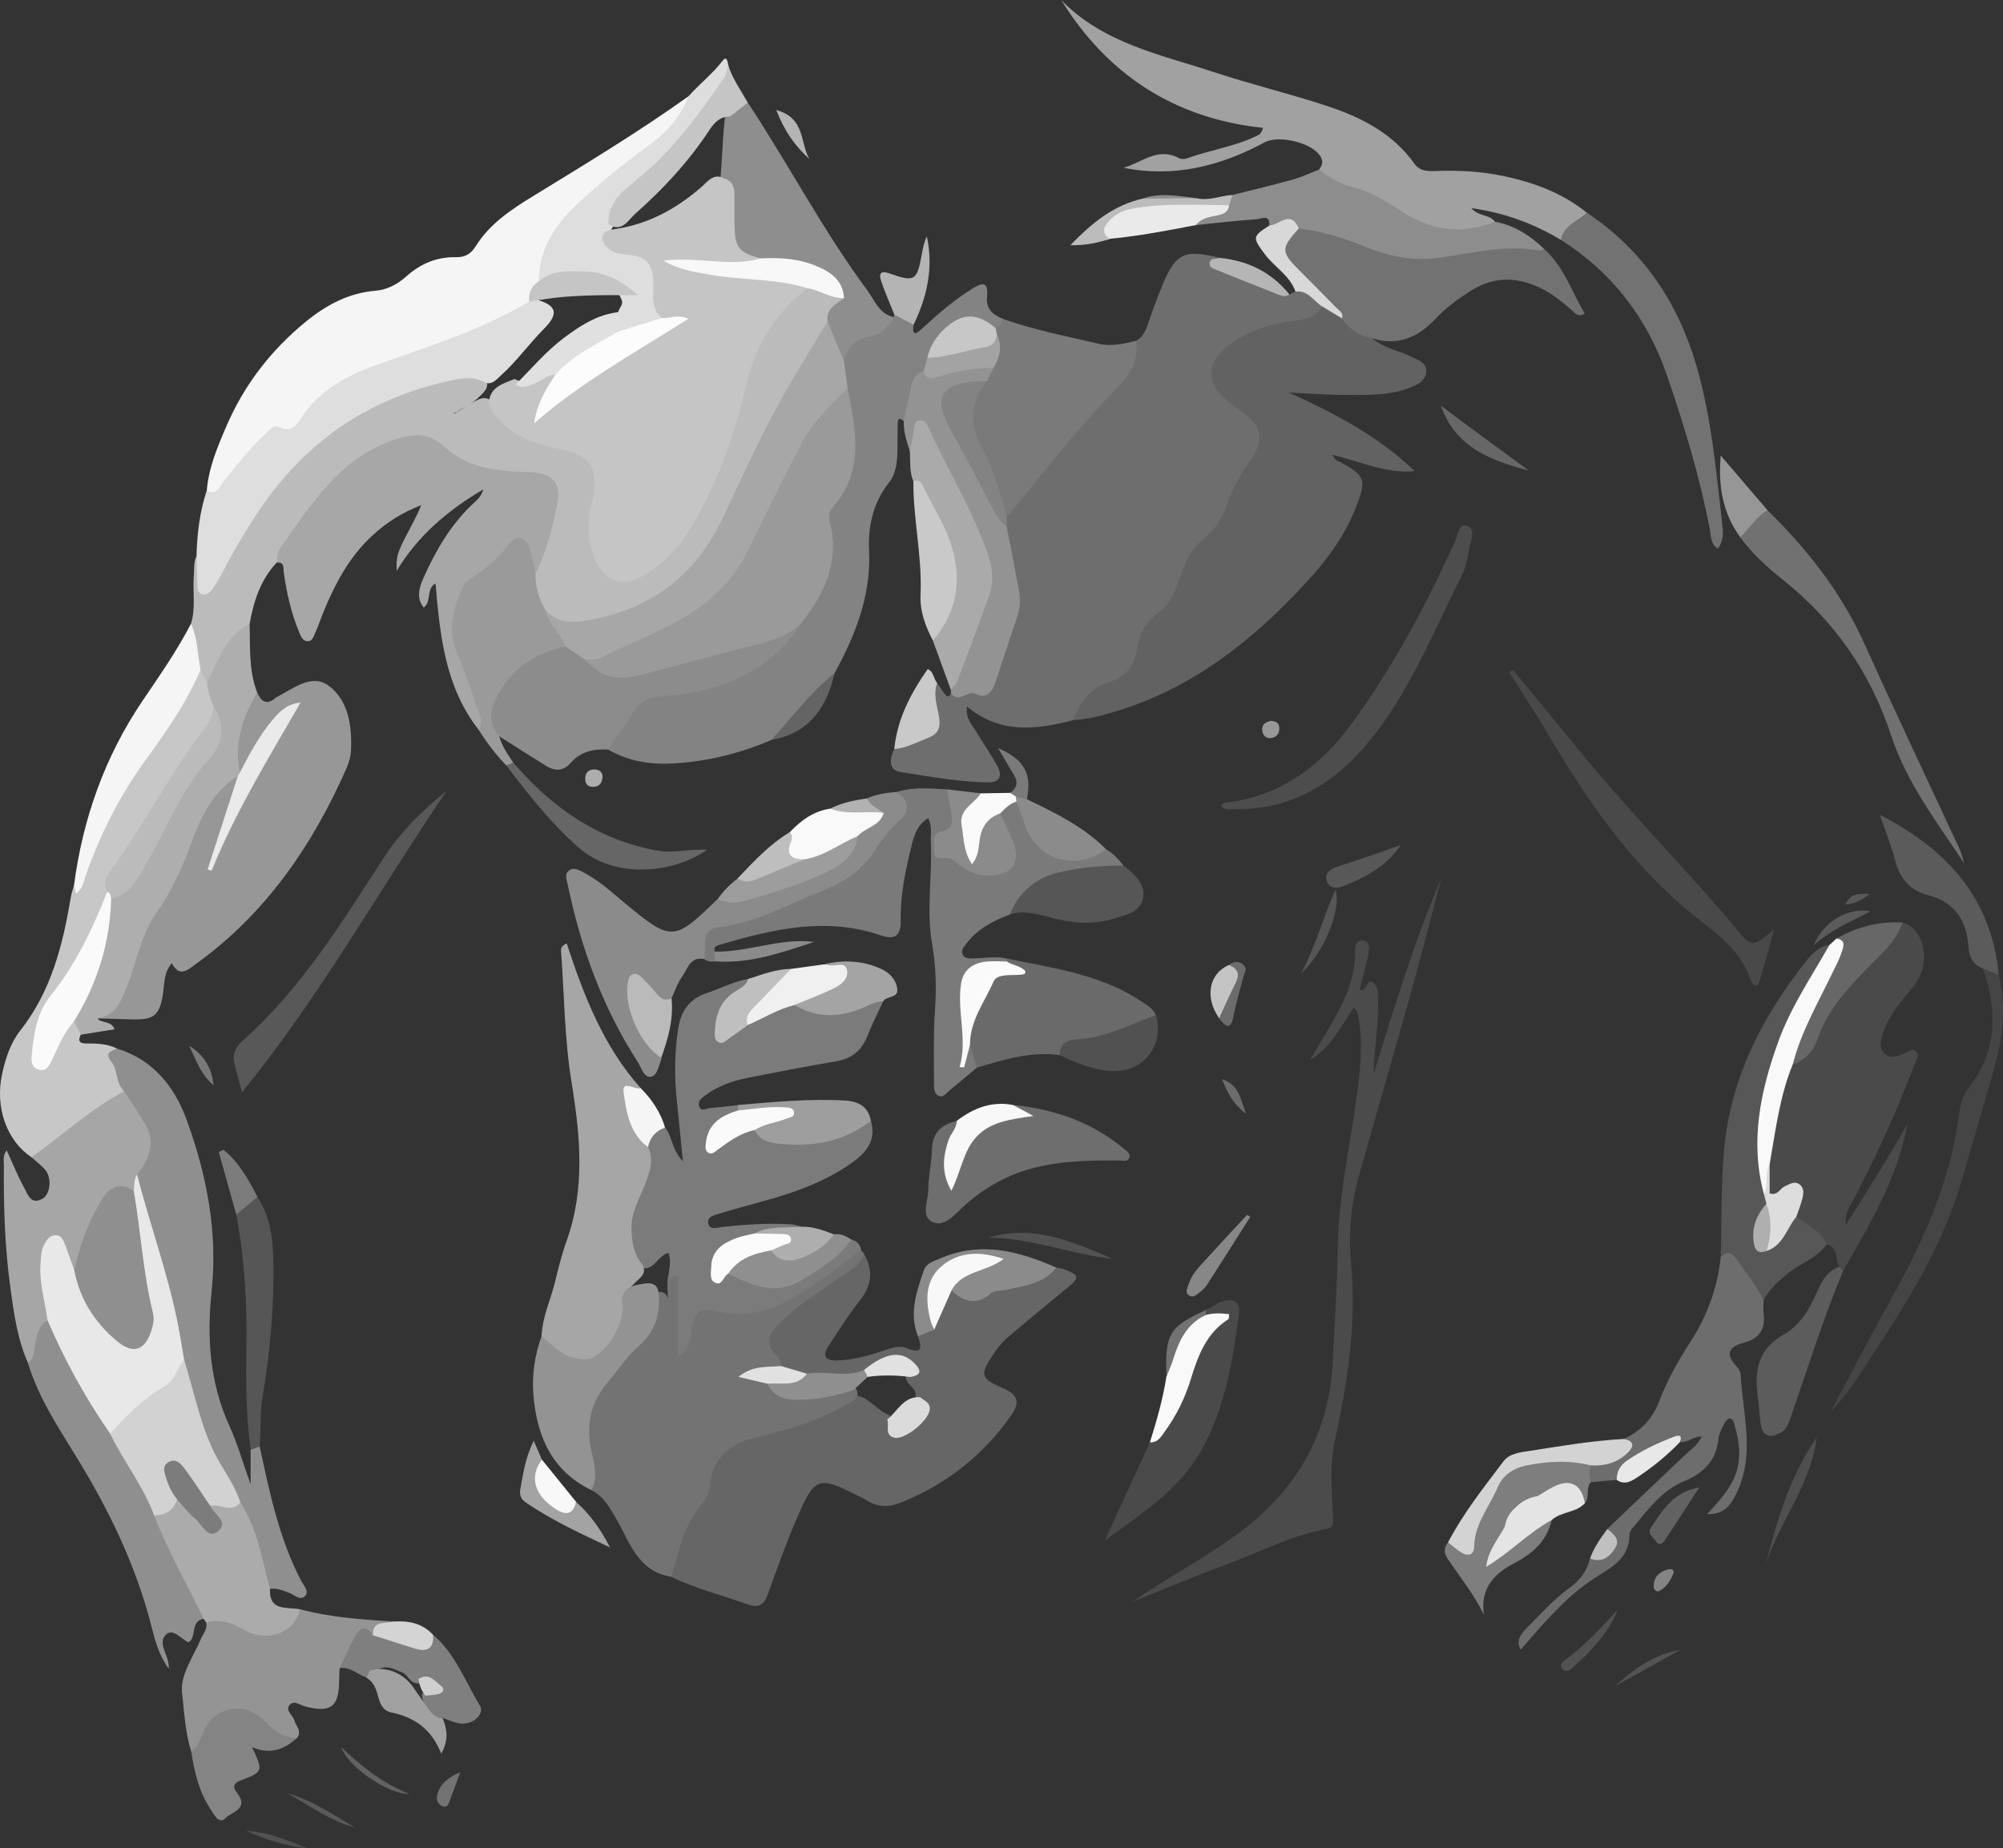 <?xml version="1.0" encoding="UTF-8"?>
<svg id="Layer_2" data-name="Layer 2" xmlns="http://www.w3.org/2000/svg" viewBox="0 0 603.39 556.83">
  <rect x="0" y="0" width="603.39" height="556.83" fill="#333333" stroke="none"/>
  <defs>
    <style>
      .cls-1 {
        fill: #9a9a9a;
      }

      .cls-1, .cls-2, .cls-3, .cls-4, .cls-5, .cls-6, .cls-7, .cls-8, .cls-9, .cls-10, .cls-11, .cls-12, .cls-13, .cls-14, .cls-15, .cls-16, .cls-17, .cls-18, .cls-19, .cls-20, .cls-21, .cls-22, .cls-23, .cls-24, .cls-25, .cls-26, .cls-27, .cls-28, .cls-29, .cls-30, .cls-31, .cls-32, .cls-33, .cls-34, .cls-35, .cls-36, .cls-37, .cls-38, .cls-39, .cls-40, .cls-41, .cls-42, .cls-43, .cls-44, .cls-45, .cls-46, .cls-47, .cls-48, .cls-49, .cls-50, .cls-51, .cls-52, .cls-53, .cls-54, .cls-55, .cls-56, .cls-57, .cls-58, .cls-59, .cls-60, .cls-61, .cls-62, .cls-63, .cls-64, .cls-65, .cls-66, .cls-67, .cls-68, .cls-69, .cls-70, .cls-71, .cls-72, .cls-73, .cls-74, .cls-75, .cls-76, .cls-77, .cls-78, .cls-79, .cls-80, .cls-81, .cls-82, .cls-83, .cls-84, .cls-85, .cls-86, .cls-87, .cls-88, .cls-89, .cls-90, .cls-91 {
        stroke-width: 0px;
      }

      .cls-2 {
        fill: #b4b4b4;
      }

      .cls-3 {
        fill: #aeaeae;
      }

      .cls-4 {
        fill: #8b8b8b;
      }

      .cls-5 {
        fill: #a6a6a6;
      }

      .cls-6 {
        fill: #5c5c5c;
      }

      .cls-7 {
        fill: #e4e4e4;
      }

      .cls-8 {
        fill: #4f4f4f;
      }

      .cls-9 {
        fill: #c5c5c5;
      }

      .cls-10 {
        fill: #666;
      }

      .cls-11 {
        fill: #a7a7a7;
      }

      .cls-12 {
        fill: #f8f8f8;
      }

      .cls-13 {
        fill: #7e7e7e;
      }

      .cls-14 {
        fill: #7b7b7b;
      }

      .cls-15 {
        fill: #fbfbfb;
      }

      .cls-16 {
        fill: #737373;
      }

      .cls-17 {
        fill: #c3c3c3;
      }

      .cls-18 {
        fill: #ddd;
      }

      .cls-19 {
        fill: #8c8c8c;
      }

      .cls-20 {
        fill: #848484;
      }

      .cls-21 {
        fill: #9d9d9d;
      }

      .cls-22 {
        fill: #bfbfbf;
      }

      .cls-23 {
        fill: #5b5b5b;
      }

      .cls-24 {
        fill: #bababa;
      }

      .cls-25 {
        fill: #525252;
      }

      .cls-26 {
        fill: #989898;
      }

      .cls-27 {
        fill: #979797;
      }

      .cls-28 {
        fill: #7f7f7f;
      }

      .cls-29 {
        fill: #6d6d6d;
      }

      .cls-30 {
        fill: #e1e1e1;
      }

      .cls-31 {
        fill: #494949;
      }

      .cls-32 {
        fill: #4a4a4a;
      }

      .cls-33 {
        fill: #afafaf;
      }

      .cls-34 {
        fill: #bbb;
      }

      .cls-35 {
        fill: #dbdbdb;
      }

      .cls-36 {
        fill: #a1a1a1;
      }

      .cls-37 {
        fill: #6e6e6e;
      }

      .cls-38 {
        fill: #6a6a6a;
      }

      .cls-39 {
        fill: #7a7a7a;
      }

      .cls-40 {
        fill: #d4d4d4;
      }

      .cls-41 {
        fill: #454545;
      }

      .cls-42 {
        fill: #878787;
      }

      .cls-43 {
        fill: #e0e0e0;
      }

      .cls-44 {
        fill: #7c7c7c;
      }

      .cls-45 {
        fill: #bcbcbc;
      }

      .cls-46 {
        fill: #575757;
      }

      .cls-47 {
        fill: #838383;
      }

      .cls-48 {
        fill: #4d4d4d;
      }

      .cls-49 {
        fill: #ababab;
      }

      .cls-50 {
        fill: #8d8d8d;
      }

      .cls-51 {
        fill: #eaeaea;
      }

      .cls-52 {
        fill: #b2b2b2;
      }

      .cls-53 {
        fill: #8e8e8e;
      }

      .cls-54 {
        fill: #d3d3d3;
      }

      .cls-55 {
        fill: #717171;
      }

      .cls-56 {
        fill: #626262;
      }

      .cls-57 {
        fill: #b5b5b5;
      }

      .cls-58 {
        fill: silver;
      }

      .cls-59 {
        fill: #535353;
      }

      .cls-60 {
        fill: #515151;
      }

      .cls-61 {
        fill: #c7c7c7;
      }

      .cls-62 {
        fill: #f9f9f9;
      }

      .cls-63 {
        fill: #bebebe;
      }

      .cls-64 {
        fill: #aaa;
      }

      .cls-65 {
        fill: #fcfcfc;
      }

      .cls-66 {
        fill: #cfcfcf;
      }

      .cls-67 {
        fill: #adadad;
      }

      .cls-68 {
        fill: #c9c9c9;
      }

      .cls-69 {
        fill: #969696;
      }

      .cls-70 {
        fill: #939393;
      }

      .cls-71 {
        fill: #8f8f8f;
      }

      .cls-72 {
        fill: #9e9e9e;
      }

      .cls-73 {
        fill: #e8e8e8;
      }

      .cls-74 {
        fill: #565656;
      }

      .cls-75 {
        fill: #4b4b4b;
      }

      .cls-76 {
        fill: #797979;
      }

      .cls-77 {
        fill: #a3a3a3;
      }

      .cls-78 {
        fill: #a4a4a4;
      }

      .cls-79 {
        fill: #d2d2d2;
      }

      .cls-80 {
        fill: #dedede;
      }

      .cls-81 {
        fill: #646464;
      }

      .cls-82 {
        fill: #676767;
      }

      .cls-83 {
        fill: #f0f0f0;
      }

      .cls-84 {
        fill: #585858;
      }

      .cls-85 {
        fill: #fafafa;
      }

      .cls-86 {
        fill: #6c6c6c;
      }

      .cls-87 {
        fill: #d8d8d8;
      }

      .cls-88 {
        fill: #949494;
      }

      .cls-89 {
        fill: #5a5a5a;
      }

      .cls-90 {
        fill: #f5f5f5;
      }

      .cls-91 {
        fill: #727272;
      }
    </style>
  </defs>
  <g id="Layer_1-2" data-name="Layer 1">
    <g>
      <path class="cls-37" d="M342.22,102.68c1.9-.99,2.75-2.67,3.42-4.63,1.39-4.07,2.87-8.12,4.51-12.09,4.03-9.71,6.63-10.91,17.25-8.26.07.88.4,1.7,1.26,1.94,7.05,2.03,13.28,5.83,19.77,9.06.6-.29,1.2-.57,1.8-.86,1.14-1.91,2.48-2.12,4.22-.67,1.93,1.61,4.38,2.7,5.13,5.42-.27,5.61-4.97,5.76-8.65,6.43-4.45.81-8.79,1.74-12.95,3.49-1.07.45-2.13.93-3.15,1.51-8.35,4.77-8.79,10.67-1.11,16.46,4.45,3.35,9.16,6.41,7.89,13.16-.25,1.31-.31,2.69-1.16,3.76-5.01,6.34-7.68,13.89-11,21.1-.42.92-.86,1.84-1.65,2.46-7.05,5.6-10.23,13.65-13.72,21.5-.54,1.23-1.07,2.61-2.21,3.27-4.63,2.67-6.2,7.03-7.26,11.91-1.05,4.82-3.75,8.38-8.8,9.9-5.28,1.59-7.99,6.7-12.47,9.43-11.02,2.85-21.9,4.35-32.05-4.1-.48,3.65,1.52,5.42,2.72,7.46,2.12,3.57,4.54,6.97,6.51,10.62,1.36,2.52.81,4.79-2.6,4.77-9.01-.04-17.86-1.77-26.71-3.12-3.65-.56-3.24-4.02-1.81-6.89,1.45-1.46,2.9-2.85,4.82-3.8,5.74-2.86,6.11-3.71,5.41-10.06-.28-2.52-1.53-5.51,2.68-6.07.72,1.06,1.43,2.12,2.16,3.17.74,1.06,1.44,1.29,2.01-.14,1.35-.62,2.65-1.91,3.99-1.91,6.22,0,7.3-4.55,9.45-9.04,5.76-12.06,4.53-24.1,1.36-36.34-.25-.96-.64-1.89-.47-2.92.31-.93.75-1.81,1.02-2.76,9.21-16.02,22.32-28.92,34.51-42.51,2.95-3.29,2.71-7.82,5.88-10.67Z"/>
      <path class="cls-56" d="M323.34,216.98c1.83-5.31,5.16-9.61,10.45-11.33,5.35-1.74,8-5.1,8.81-10.29.72-4.63,2.54-8.08,6.7-11,4-2.81,5.27-8.41,6.94-12.78,1.6-4.18,3.81-7.21,6.92-9.75,3.28-2.67,5.27-6.22,6.46-9.85,1.71-5.2,4.54-9.55,7.48-13.99,3.77-5.69,2.97-9.49-2.52-13.65-1.46-1.11-2.95-2.18-4.42-3.26-6.94-5.13-6.96-12.08.16-17.21,5.5-3.96,11.73-6.22,18.47-7.05,3.66-.45,7.34-.91,9.57-4.47,2.64-1.08,5.04,0,7.49.79,1.63,3.61,6.54,4.45,7.44,8.71,3.36,2.95,7.78,3.68,11.66,5.54,2.07.99,4.79,1.79,4.67,4.57-.12,2.85-2.7,4-5.06,4.92-4.25,1.66-8.72,1.99-13.24,2.1-7.65.19-15.26-.3-23.05-.7,13.67,6.22,26.87,13.04,37.88,23.66-8.59.91-16.23-2.93-24.83-4.89.65.87.83,1.34,1.16,1.51,9.08,4.78,9.49,5.73,5.54,15.38-3.39,8.28-8.78,15.33-14.77,21.81-15.9,17.2-33.85,31.5-56.73,38.46-4.3,1.31-8.62,2.56-13.15,2.74Z"/>
      <path class="cls-10" d="M318.21,381.93c.8.16,1.65.21,2.4.51,4.63,1.84,4.7,2.5.86,5.65-6.03,4.95-12.08,9.89-18.01,14.97-1.62,1.38-2.99,3.14-4.18,4.92-4.24,6.36-3.94,7.3,2.86,10.27,4.4,1.92,5.28,4.17,2.51,8.13-8.51,12.16-19.73,21-33.55,26.47-3.42,1.35-6.81,1.29-10.02-.81-.83-.54-1.76-.93-2.65-1.38-11.93-6-12.94-5.76-18.34,6.71-3.23,7.46-5.97,15.15-8.72,22.81-1.17,3.27-2.67,4.47-6.25,3.19-7.65-2.74-15.58-4.7-22.93-8.28-1.26-1.5-1.82-3.23-1.16-5.09,1.93-5.44,2.71-11.34,6.73-15.94,1.98-2.27,3.44-5.03,3.85-8.02,1.24-9.24,8.22-13.78,15.63-15.45,10.39-2.34,20.05-6.07,29.67-10.26,4.73.12,7.03,4.67,11.05,6.06,1.69,1.39,2.89,3.91,5.82,2.26,3.52-1.98,2.11-5.13,2-7.98.48-2.62-2.85-3.31-2.89-5.67.02-3.62-2.42-3.99-5.08-3.56-2.79.44-5.35,1.59-7.39,3.69-5.66,1.79-11.48,1.01-17.24,1.05-2.59-1.8-6.06-.91-8.59-2.84-1.11-1.17-1.38-2.78-2.77-3.96-3.77-3.23-3.7-7.18-.16-10.72,3.95-3.96,8.65-6.97,13.26-10.04,5.22-3.48,10.28-7.17,15.37-10.84,2.81,5.02,2.4,9.55-1.32,14.15-3.42,4.24-6.25,8.95-9.31,13.48-2.09,3.09-1.12,4.63,2.5,4.51,4.84-.17,9.47-1.42,14.03-2.99,2.35-.81,4.69-1.71,7.23-.66,4.65,1.92,4.19-.59,3.09-3.62.83-1.7,1.08-3.73,2.8-4.94,2.09-.57,2.25-2.3,2.73-4.06.65-2.39.81-5.25,3.78-6.31,8.41,2.97,15.93-1.51,23.79-2.99,2.88-.54,5.67-1.75,8.58-2.38Z"/>
      <path class="cls-34" d="M57.54,187.91c1.47-4.78.44-9.72.86-14.56.17-1.94-.15-3.93.8-5.76,1.66.15,2.09,1.37,2.42,2.72.23.91.18,2.22,1.47,2.25,1.11.02,1.59-1.1,2.01-1.98,3.21-6.76,7.25-12.98,11.51-19.15,15-21.75,35.41-34.97,61.33-39.7,2.99-.55,6.41-1.15,8.43,2.4,1.29,2.83-.85,4.29-2.46,5.85-2.02,1.95-4.74,2.9-6.17,4.08-1.4.79-1.12-.18-.93.46.03.09.15.08.36-.05,1.96-1.29,3.95-2.54,6.02-3.65,1.72-.92,3.37-1.43,5,.12,5.53,5.96,11.69,10.33,20.18,11.77,11.88,2.02,15.21,8.03,12.27,19.76-1.18,4.69-1.01,9.25.6,13.75,2.17,6.06,6.75,7.73,12.2,4.35,8.42-5.2,13.53-13.15,17.53-21.89,5.48-11.99,10.1-24.28,12.01-37.42.4-2.74,2.01-4.9,3.38-7.17,2.15-3.56,4.69-6.89,6.52-10.63,2.19-4.47,6.65-6.09,10.43-8.58,4.33-.38,7.53,2.32,11.07,4.1,2.07,4.19-2.58,5.69-3.48,8.7-.98.92-1.56,1.94-1.92,3.34-1,3.89-2.72,7.63-5.14,10.76-6.71,8.67-10.78,18.72-15.49,28.43-3.78,7.79-7.23,15.79-11.69,23.18-8.85,14.64-22.05,22.97-38.96,26.02-6.22,1.12-10.98-.44-15.57-4.1-1.92-3.75-3.37-7.61-3.08-11.92,3.37-5.92,3.91-12.7,5.65-19.1,1.87-6.87-.06-8.41-7.15-9.3-9.34-1.17-18.95-2.12-26.35-9.16-2.36-2.25-5.3-2.71-8.39-1.79-10.17,3.02-18.61,8.38-24.95,17.19-4.55,6.31-9.43,12.42-14.55,18.31-4.81,5.17-6.88,11.55-8.09,18.31-3.08,5.64-6.66,10.98-9.94,16.49-.77,1.29-1.68,2.52-3.5,2.27-1.96-.77-2.66-2.59-3.54-4.26-1.41-4.75-1.42-9.58-.68-14.43Z"/>
      <path class="cls-14" d="M200.35,339.75c2.24,2.69,1.97,6.63,5.37,10.16-.67-6.72-1.19-12.37-1.8-18.02-.79-7.31-.76-14.58.37-21.89.81-5.28,3.25-8.95,8.4-10.7,4.24-1.44,8.24-3.56,12.71-4.34,2,2.38.64,3.9-1.38,5.18-2.12,1.36-3.98,2.94-4.89,5.39-.34.92-.79,1.99-.04,2.81.86.94,1.88.26,2.67-.27.98-.66,1.99-1.14,3.17-1.29,4.89-2.21,9.1-5.96,14.75-6.44,6.48,4.38,13.16,3.34,19.87.67,2.32-.92,4.64-2.45,6.49.7-1.59,3.47-3.33,6.88-4.73,10.43-1.76,4.43-4.77,6.86-9.53,7.66-9.01,1.5-17.97,3.25-26.93,5.05-4.42.89-8.65,2.42-12.33,5.14-1.07.79-2.36,1.75-1.94,3.21.57,1.97,2.22.74,3.38.65,2.81-.21,5.6-.59,8.4-.9.54.54.9,1.15.91,1.93-.62,3.32-5.05,3.06-5.96,6.54,3.81-.02,6.84-4.78,10.9-1.73,8.8,4.35,17.53,3.23,26.24-.31,2.53-1.03,4.88-3.01,7.91-1.67,1.72,5.8-1.4,9.59-5.63,12.58-8.09,5.73-17.29,9.03-26.77,11.62-4.47,1.22-8.95,2.44-13.38,3.8-1.48.46-3.72.86-3.18,3.04.47,1.92,2.54,1.16,3.88,1,6.93-.81,13.87-1.27,20.84-.87,1.14.07,2.26.47,3.38.72-3.84,2.4-8.38,2.86-12.48,4.51-3.48.36-6.87,1.09-9.6,3.44-1.4,1.2-2.85,2.78.16,3.98,11.41,6.8,21.32,3.54,30.45-4.57,1.92-1.71,3.95-3,6.48-3.48,1.63.45,2.65,1.46,2.87,3.18.46,2.27-1.55,2.95-2.78,3.93-7.25,5.75-15.32,10.33-22.74,15.86-3.7,2.76-8.3,1.9-12.56,1.53-8.29-.71-8.37-.76-11.04,6.91-.44,1.26-1.04,2.44-1.77,3.56-.88,1.37-2.05,2.24-3.73,1.81-1.57-.4-2-1.77-1.87-3.13.67-7.2-2.07-14.1-1.77-21.25.25-2.72,1.28-5.44.27-8.32-3.46.56-4.52,6.4-9.15,4.06-4.79-3.98-6.08-11.7-3.04-19.08,2.27-5.51,4.84-10.91,4.08-17.13q2.21-6.71,7.06-5.66Z"/>
      <path class="cls-47" d="M232.37,222.95c-9.25,3.99-18.87,6.38-28.94,7.05-7.14.47-13.92-.49-20.19-4.13-.19-.96-.65-1.85-.5-2.91.89-6.12,10.03-15.24,16.21-15.57,12.28-.65,23.23-4.87,33.34-11.6,1.67-1.11,3.29-2.47,3.7-4.64.4-2.1,1.83-3.49,3.22-4.92,6.96-8.4,11-17.62,8.24-28.81-.49-2-.43-4.01,1.11-5.6,5.8-5.99,6.86-13.37,6.24-21.21-.36-4.54.46-9.25-1.77-13.56-.82-2.69-1.26-5.43-1.25-8.25,1.54-10.06,11.01-9.68,17.47-13.26-.02-.27.04-.51.2-.72,3.62-2.28,4.6.54,5.77,2.99-.66,4.17,1.39,2.29,2.68,1.09,4.63-4.31,9.4-8.39,14.79-11.79,3.4-2.14,5.09-2.34,4.63,2.42-.35,3.62,1.87,5.43,4.92,6.57,1.29,1.72.55,2.92-1,3.91-1.12.3-2.2.37-3.36-.04-8.34-2.95-13.96.09-16.5,8.86-.35,1.45-.91,2.82-1.78,4.04-2.01,1.49-2.49,3.7-3.01,5.98-.7,3.04-1.15,6.31-4.33,8.06-.86-.72-1.77-1.36-1.82.51-.09,2.82-.05,5.65-.09,8.47-.06,3.37-.45,6.86-2.53,9.49-4.84,6.12-6.37,13.17-6.02,20.59.63,13.52-4.14,25.38-10.39,36.88-4.96,8-10.54,15.42-19.02,20.09Z"/>
      <path class="cls-16" d="M204.19,384.53v24.41c3.38-2.23,3.76-4.74,4.06-7.28.72-5.98,1.99-7.99,7.34-6.66,12.73,3.17,22.25-2.76,31.77-9.39,4.09-2.85,8.01-5.96,12.01-8.95.31.36.62.71.94,1.07-1.29,4.07-5.12,5.52-8.14,7.72-5.64,4.1-11.66,7.66-16.72,12.58-3.57,3.46-5.65,6.63-1.14,10.82.64.59.69,1.82,1.01,2.75-.17,1.59-1.26,2.1-2.64,2.41-.66.15-1.47-.26-2,.45.79.23,1.52.58,2.06,1.24.87,2.53,2.76,3.35,5.3,3.52,4.82.32,9.45-.67,14.13-1.49,2-.35,4.22-1.33,5.87.93.45,1.16.38,2.22-.62,3.08-9.39,6.09-19.83,9-30.66,11.62-6.21,1.5-12.34,5.84-12.84,14.13-.12,2.01-1.23,4.29-2.57,5.84-5.46,6.29-6.83,14.2-9.15,21.75-10.24-1.59-12.61-10.8-16.82-17.93-1.98-3.35-3.74-6.41-7.26-8.19-1.94-5.7-2.84-11.62-3.18-17.58-.35-6.09,1.77-11.46,5.9-15.95,4.17-4.53,7.66-9.64,11.86-14.14,1.89-2.02,2.86-4.44,3.14-7.18.18-1.81.24-3.71,2.14-4.77,2.55-.45,3.36,1.34,3.32,3.19-.18,7.89.45,15.79-.26,23.66-.47,5.21-2.26,10.05-5.29,14.39,4.53-6.54,5.75-13.8,5.49-21.63-.22-6.61.1-13.25-.07-19.88-.05-2.1-.29-4.56,3.01-4.54Z"/>
      <path class="cls-90" d="M62.3,147.74c.57-6.84,3.2-13.06,5.87-19.26,5.35-12.47,13.41-22.91,23.86-31.48,6.12-5.02,12.91-8.73,21.06-9.4,3.58-.29,6.68-1.97,9.34-4.35,4.28-3.83,9.22-5.88,14.97-5.76,2.78.06,4.48-1.02,6-3.44,4.17-6.66,10.63-10.94,17.15-14.93,15.86-9.72,31.78-19.34,46.93-30.16,3.41,1.13,1.38,3.18.46,4.47-4.03,5.66-8.31,11.19-14.35,14.9-7.85,4.82-14.33,11.23-20.68,17.73-5.19,5.31-8.34,11.75-8.72,19.34-1.27,2.06-3.64,3.47-3.69,6.26-6.06,6.07-13.8,9.08-21.7,11.66-10.1,3.29-19.65,8.03-29.82,11.18-7.43,2.3-12.7,7.68-17.04,13.98-1.15,1.66-2.35,3.56-4.59,3.41-6.13-.39-9.17,3.94-12.48,7.84-2.79,3.29-5.1,7.01-8.49,9.75-2.54,2.05-3.51,1.56-4.06-1.73Z"/>
      <path class="cls-11" d="M83.29,169.53c.32-1.45.24-3.19,1.03-4.3,9.55-13.3,18.12-27.63,35.23-32.97,5.46-1.7,9.83-1.85,14.55,2.53,6.78,6.29,15.95,7.23,24.72,7.44,7.18.17,10.5,2.68,9.04,9.74-1.47,7.13-3.22,14.27-6.54,20.86-2.4-.11-2.56-2.25-3.44-3.76-1.71-2.93-3.42-3.2-5.08-.32-1.7,2.94-4.07,4.53-7.03,5.92-5.22,2.45-8.34,11.58-6.4,18.43,1.77,6.23,3.94,12.34,6.12,18.43.65,1.81,1.29,3.66,1.31,5.53.01,1.35,0,3.54-2.62,2.83-10.06-12.93-11.64-28.31-12.98-44.1-2.91,1.58-1.09,5.51-3.56,7.27-2.26-2.79-1.43-5.88-.08-8.9,3.61-8.08,7.99-15.67,14.42-21.92,1.23-1.2,2.86-2.18,3.61-4.79-10.81,6.4-19.66,13.89-26.07,24.53-.18-4.09.06-5.14,2.72-10.34,1.57-3.06,3.31-6.03,4.64-9.43-5.59,2.13-10.49,5.23-14.83,9.26-6.88,6.39-11.13,14.45-14.64,22.99-.82,2-1.49,4.07-2.38,6.04-.52,1.14-.87,2.83-2.5,2.7-1.48-.12-1.96-1.64-2.47-2.87-2.37-5.73-3.71-11.72-4.58-17.84-.19-1.34.33-3.3-2.19-2.96Z"/>
      <path class="cls-27" d="M77.47,208.64c1.22,2.82,2.92,3.92,5.6,1.59.12-.11.28-.18.43-.26,4.96-2.59,10.48-7.17,15.62-3.27,5.93,4.5,6.96,12.17,6.6,19.53-.09,1.79-.62,3.64-1.35,5.29-10.31,23.35-24.37,43.85-45.39,58.95-2.33,1.68-4.87,4.21-7.23-.26-2.46,2.9-2.18,6.17-2.65,9.23-1.01,6.49-2.72,7.89-9.25,7.71-3.49-.1-6.97-.2-10.46-.3-.51-.82-.46-1.83.24-2.26,6.09-3.69,6.9-10.42,8.98-16.2,2.22-6.15,4.5-12.13,8.23-17.56,3.41-4.96,5.77-10.45,7.8-16.14,2.64-7.39,6.02-14.45,11.81-20.07,1.38-1.34,2.58-2.71,4.69-1.47,2.44,1.31,2.47,3.08,1.37,5.43-2.69,5.76-4.67,11.82-6.36,15.58,3.93-11.88,10.69-24.82,18.95-37-1.65,2.02-3.3,4.05-4.65,6.27-1.47,2.42-2.99,4.8-4.35,7.28-1.1,1.99-2.34,3.84-5.07,2.21-1.48-.84-1.89-2.24-1.89-3.76,0-6.31,1.4-12.34,4.02-18.07.83-1.81,2.25-2.77,4.34-2.48Z"/>
      <path class="cls-32" d="M573.14,277.94c6.39,1.75,8.63,11.68,4.04,18.2-1.43,2.03-3.16,3.85-4.68,5.83-2.24,2.91-4.22,5.97-5.32,9.52-.65,2.09-1.33,4.26.62,6.04,1.82,1.65,3.73.64,5.61-.04,1.21-.44,2.57-1.75,3.67-.84,1.43,1.18.12,2.81-.36,4.1-5.33,14.17-11.65,27.9-18.69,41.3-.88,1.68-2.26,3.25-2.01,7.01,6.94-10.76,12.89-20.5,18.63-30.48-3.01,16.27-11.3,30.21-19.37,44.25-.67-.09-1.06-.47-1.15-1.14-1.47-2.16-.17-5.89-3.85-6.8-4.57-1.11-7.8-4.14-10.83-7.48-.64-1.08-.29-2.21-.16-3.34.29-2.37-.48-3.51-3.03-2.64-3.33,1.14-4.55-.42-4.53-3.57.01-2.61-.11-5.22-.45-7.81.48-10.48,2.68-20.58,6.62-30.3,4.86-1.28,6.92-5.16,8.4-9.38,2.25-6.39,5.76-11.86,10.8-16.41,5.61-5.07,9.43-11.94,16.05-16.02Z"/>
      <path class="cls-36" d="M397.39,51.09c.68-.99,1.22-2.01.74-3.25-1.8-4.68-12.71-7.35-17.18-4.95-13.27,7.15-27.32,10.73-42.49,7.66,5.46-1.51,10.34-6.39,16.69-2.89.64.35,1.71.31,2.44.05,6.88-2.51,14.24-3.51,20.88-6.72.74-.36,1.55-.65,1.98-2.47-26.58-2.82-46.77-15.93-60.77-38.51,12.68,13.08,29.98,16.44,46.26,21.8,11.05,3.64,22.4,6.38,33.46,10,10.39,3.4,20.06,8.21,26.68,17.51,1.59,2.23,3.85,2.3,6.25,2.21,7.02-.27,14,.09,20.87,1.57,9.01,1.94,17.54,5.08,24.82,10.99.14,5.35-4.62,6.02-7.81,8.18-8.17-4.88-16.9-8.17-26.97-9.55,2.2,2.62,5.53,1.79,7.11,4.1.31,3.11-1.61,4.1-4.21,4.32-9.64.81-18.9,0-26.89-6.3-4.38-3.46-9.7-4.9-14.79-6.89-3.11-1.21-7.42-1.81-7.08-6.85Z"/>
      <path class="cls-39" d="M333.24,255.94c2.13,1.2,3.75,2.94,5.19,4.87-.33,1.59-1.56,2.06-2.92,2.23-2.46.31-4.89,1.2-7.35,1.11-10.04-.4-17.07,5.34-23.98,11.42-5.04,1.89-9.73,4.3-13.06,8.75-.7.93-1.66,1.92-1.21,3.11.57,1.52,2.14,1.37,3.45,1.34,3.31-.09,6.62-.69,9.93.04.34.37.47.81.41,1.31-.88,2.14-2.89,1.85-4.63,2.15-5.44.93-7.03,2.67-7.26,8.19-.18,4.33.26,8.67-.22,12.99-.18,1.61,1.24.4,1.58,1.05,1.96,2.17,3.55,4.39,1.09,7.2-2.8,2.34-5.6,4.68-8.4,7.02-.87.73-1.64,1.99-2.92,1.54-1.45-.51-1.59-2.05-1.59-3.36.03-7.48-.22-14.99.3-22.44.48-6.84.3-13.45-.89-20.28-1.75-10,.13-20.25-.37-30.38-.11-2.26.53-4.61-.77-7.31-3.42,2.09-4.32,5.47-5.12,8.71-1.78,7.27-3.31,14.64-3.16,22.16.09,4.78-1.87,5.89-6.11,4.44-16.35-5.58-32.19-1.9-47.97,2.74-1.13.33-2.4.51-1.93,2.21.79.97.85,1.95,0,2.92-1.16.19-2.24.07-3.18-.71-4.24-5.11-2.26-11.4,4.36-12.19,11.45-1.38,21.3-7.18,31.82-11.1,5.54-2.07,9.96-5.88,13.17-10.96,1.14-1.81,2.17-3.69,3.92-5.07,3.55-2.8,5.26-6.41,4.58-11,5.04-1.56,10.18-1.1,15.31-.78,4.1,3.97,4.81,9.39,1.42,14.04-1.4,1.93-1.42,2.79.41,4.41,3.1,2.75,5.61,6.04,10.6,5.04,4.8-.96,6.28-3.01,4.61-7.69-1.16-3.24-3.33-6.21-2.44-9.96,1.46-2.16,3.4-3.39,6.08-3.18,2.73,1.28,4.05,3.57,5.02,6.35,2.71,7.79,6.49,10.21,14.73,9.03,2.59-.37,5.03.82,7.52.04Z"/>
      <path class="cls-5" d="M195.22,345.64c1.8,3.65.62,7.07-.65,10.58-1.68,4.63-4.5,8.85-4.36,14.15.11,3.97.72,7.57,3.31,10.67,1.58,2.92-1.06,4.1-2.46,5.7-1.17,1.33-3.01,2.26-1.57,4.47,2.57,8.09-2.61,13.25-7.35,18.23-3.74,3.93-8.53,2.96-12.98.84-3.25-1.55-5.52-3.99-6.03-7.74.26-5.73,2.75-10.91,4.09-16.37.99-4.03,1.96-8.1,3.37-11.99,5.76-15.91,4.24-31.84,1.58-48.14-2.11-12.91-2.18-26.16-3.14-39.26-.06-.78-.17-1.67,1.69-2.53,5.15,15.74,11.1,31.11,22.32,43.66-1.78,2.64-2.05,5.43-.73,8.32,1.38,3.02,1.68,6.36,2.9,9.42Z"/>
      <path class="cls-71" d="M35.25,315.94c11.01,3.36,17.42,11.64,21.07,21.71,5.99,16.53,9.31,33.62,7.43,51.42-1.47,13.92-.59,27.54,5.36,40.57,2.45,5.37,4.07,11.13,6.39,17.63v-10.42c.71-.89,1.37-1.89,2.73-.98,2.99,13.82,5.84,27.68,12.47,40.38.75,1.43,2.46,3.15,1.31,4.51-1.49,1.76-3.3-.25-4.9-.83-1.88-.69-3.7-1.55-5.78-1.2-2.95-.12-3.18-2.54-3.69-4.56-1.78-7.08-3.82-14.07-7.16-20.6-5.96-11.21-12.8-22.02-15.04-34.85-.53-3.04-.41-6.29-2.36-8.98-2.42-15.77-7.7-30.87-10.76-46.49-.61-3.1-2.6-5.67-3.53-8.67-.02-.16-.09-.37,0-.48,6.99-9.16,2.07-16.69-3.31-24.16-3.05-2.71-3.74-6.68-4.99-10.2-1.61-4.52,2.51-3.3,4.76-3.79Z"/>
      <path class="cls-61" d="M35.25,315.94c-1.92.87-3.96,1.14-1.55,4.21,1.85,2.36,1.12,6.3,3.73,8.65-.27,2.45-1.31,4.36-3.63,5.47-5.55,2.64-10.26,6.44-14.79,10.55-2.61,2.36-5.38,4.97-9.52,3.88-7.46-4.98-11.04-15.01-8.87-25.05,1.02-4.74,2.54-9.39,5.53-13.2,9.25-11.76,12.75-25.62,15.15-39.94.21-1.29.66-2.53,1-3.8,3.19-2.56,2.74-6.61,3.84-9.96,3.24-9.88,8.03-18.83,14.3-27.11,5.9-7.81,10.37-16.59,15.97-24.62,1.03-1.48,1.69-3.34,3.99-3.22.65,1.33,1.31,2.66,1.96,4,3.15.93,3.16,4.07,4.46,6.3-1.09,5.91-3.95,11.15-7.68,15.58-8.81,10.48-13.71,23.46-22.34,33.99-1.79,2.19-1.66,4.94-2.26,7.48-1.61,2.03-2.55,4.3-3.21,6.86-2.26,8.83-7.36,16.2-12.61,23.45-3.64,5.02-6.34,10.33-5.82,17.52,2.6-2.09,3.06-4.69,4.5-6.61,1.43-1.89,2.45-4.63,5.76-3.44,1.86,1.25,2.76,2.74,1.18,4.82-1.35,2.64.56,2.67,2.24,2.66,2.99-.02,5.93.16,8.67,1.52Z"/>
      <path class="cls-80" d="M62.3,147.74c3.19,1.87,3.94-1.39,5.1-2.81,4.01-4.9,7.88-9.9,12.56-14.2,1.21-1.11,2.39-2.86,4.22-2,3.35,1.57,4.98-.35,6.49-2.7,5.53-8.61,13.95-12.92,23.26-16.25,15.47-5.53,31.24-10.42,45.48-18.93.38-.36.81-.64,1.3-.84,7,1.82,7.93,4.27,3.06,9.17-4.45,4.48-8.11,9.66-12.81,13.88-1.55,1.39-2.96,3.42-5.53,1.83-2.71-1.22-5.46-1.07-8.32-.5-25.25,5.07-44.91,18.21-59.28,39.75-4.18,6.27-7.91,12.68-11.34,19.33-.76,1.47-1.67,2.88-2.67,4.2-.7.93-1.71,1.79-2.99,1.35-1.33-.46-1.34-1.78-1.38-2.95-.1-2.83-.17-5.66-.25-8.48.17-6.75.95-13.41,3.1-19.85Z"/>
      <path class="cls-75" d="M341.2,482.59c10.21-7.12,21.14-12.75,31.12-20.03,17.92-13.07,28.11-30.04,29.18-52.56.55-11.63,1.32-23.27,1.53-34.9.27-14.92,3.59-29.37,5.57-44.03,1.09-8.06,2.12-16.19.65-24.36-.17-.96-.13-1.98-1.51-3.1-3.8,5.82-6.87,12.07-13.17,15.79,1.59-2.63,3.2-5.23,4.75-7.88,4.46-7.64,8.99-15.25,8.87-24.56-.02-1.65.27-3.85,2.49-3.54,2.23.31,1.78,2.66,1.5,4.15-.67,3.56-1.7,7.04-2.62,10.72,2.32.63,2.05-3.71,4.1-2.2,1.68,1.24,1.39,3.63,1.45,5.62.24,7.33-1.26,14.54-1.34,21.93,6.22-19.82,12.09-39.73,20.39-58.88-2.9,10.99-5.68,22.01-8.73,32.96-5.28,18.92-10.77,37.78-16.1,56.69-2.46,8.73-3.14,17.59-2.3,26.68,1.65,17.94-1.12,35.52-4.91,52.99-1.61,7.41-.94,14.92-.56,22.4.1,1.88.59,3.71-2.09,4.21-10.26,1.88-19.47,6.76-29.13,10.32-9.8,3.62-19.42,7.72-29.13,11.62Z"/>
      <path class="cls-39" d="M299.98,98.9c1.13-.62,1.9-1.54,2.26-2.78,9.36,3.33,19.11,5.21,28.75,7.46,3.81.89,7.54,0,11.24-.9.87,5.94-1.66,10.09-5.83,14.35-11.91,12.15-22.29,25.68-33.09,38.82-2.41-.05-2.42-2.15-2.98-3.64-2.53-6.73-4.9-13.51-9.01-19.54-4.88-7.16-4.45-10.07,1.95-16.07.78-.73,1.08-1.63,1.46-2.53.94-1.32,2.62-2.21,2.47-4.18,2.2-2.87,1.92-6.09,1.31-9.36.29-.73.86-1.21,1.48-1.64Z"/>
      <path class="cls-29" d="M487.02,445.89c-2.61.24-5.21.48-7.82.71-2.5-1.26-2.94-3.04-1.33-5.32,1.18-1.84,3.31-1.74,5.04-2.51,2.52-1.11,5.87-1.4,6.19-5.2,5.14-2.25,8.73-6.14,10.67-11.25,2.43-6.43,5.78-12.32,9.47-18.04,5.05-7.82,8.15-16.29,9.12-25.55.67-2.73,2.4-4.64,4.79-2.34,4.32,4.15,8.82,8.49,8.1,15.42,0,1.33-.15,2.68.02,3.99.62,4.76-1.38,7.57-6.01,8.78-4.2,1.1-5.75,3.21-2.27,6.96.65.7,1.3,1.72,1.35,2.63.72,12.44,4.77,25.05-1.96,37.13-1.64,2.95-3.55,5.03-8.14,4.92,3.17-3.47,5.79-6.28,7.61-9.77,2.95-5.65,2.33-11.25.72-16.98-.25-.91-.48-2.22-1.74-2.01-.61.1-1.21,1.07-1.55,1.77-.65,1.34-1.47,2.75-1.59,4.18-.57,6.69-4.75,10.58-10.37,12.9-6.87,2.84-10.85,8.59-15.35,13.89-.52.61-1.11,1.45-1.11,2.19-.02,7.26-5.4,9.8-10.56,13.14-8.67,5.63-15.29,13.59-22.18,21.49-1.5-2.28-.24-4.42,1.51-6.18,4.22-4.25,8.25-8.84,13.05-12.32,3.37-2.44,5.36-5.14,6.3-8.95,3.54-1.91,6.58-4.11,5.21-8.89,7.68-7.32,15.34-14.66,23.05-21.95,1.86-1.75,4.08-3.16,5.41-5.87-2.7-.08-4.34,1.97-6.59,1.61-5.95,1.58-10.53,5.57-15.48,8.88-1.2.8-2.01,2.18-3.56,2.51Z"/>
      <path class="cls-19" d="M241.3,187.83c-7.5,12.18-19.04,18.11-32.55,20.84-3.41.69-6.92.9-10.4,1.18-3.25.26-5.62,1.74-7.38,4.45-2.52,3.89-5.15,7.71-7.74,11.57-4.3-.29-8.3.54-11.24,3.92-2.31,2.65-4.77,2.64-7.46.98-4.75-2.93-9.45-5.95-14.17-8.93-2.06.58-2.92-.27-3.33-2.32-1.03-5.2-1.06-10.08,2.51-14.54,4.17-5.22,9.63-8.6,15.44-11.57,1.64-.84,3.27-.08,4.9-.19,3.41-.25,5.32,2.63,8.02,3.86,2.56,3.83,6.9,5.3,12.52,4.09,11.04-2.39,22-5.08,32.78-8.48,5.17-1.63,10.88-1.66,15.38-5.33.78-.64,1.92-.37,2.7.48Z"/>
      <path class="cls-91" d="M413.27,101.87c-3.88-.66-6.82-2.73-9.03-5.93-2.89-4.18-7.61-6.36-11.01-10.03-1.28-1.38-2.94-2.52-4.32-3.89-5.79-5.76-5.09-10.65,2.11-15.05,1.39-.8,2.78-.78,4.3-.28,6.13,2.03,12.54,3.15,18.48,5.78,7.72,3.42,15.78,3.82,23.86,2.06,9.26-2.02,18.39-3.6,27.49.48,5.98,5.33,8.31,12.83,12.23,19.49-2.16,1.23-2.91-.23-3.81-.99-3.04-2.59-6.11-5.12-9.75-6.85-7.13-3.38-14.04-3.31-20.85,1.02-3.81,2.42-7.43,5.07-10.5,8.35-5.32,5.69-11.45,8.34-19.2,5.86Z"/>
      <path class="cls-4" d="M269.98,238.63c3.89,2.26,4.37,5.82.62,8.98-3.14,2.64-5.27,5.85-7.45,9.19-3.77,5.77-9.4,9.29-15.69,11.73-10.15,3.95-19.67,9.58-30.84,10.84-5.98.67-3.58,6.09-4.48,9.58-4.26-.83-4.99,2.99-6.65,5.31-1.4,1.94-2.16,4.34-3.2,6.54-1.85,3.45-3.94,2.68-6.24.44-.95-.93-1.67-3.06-3.43-1.86-1.36.93-.69,2.75-.37,4.17.78,3.41,2.36,6.48,4.22,9.42,1.14,1.81,2.37,3.57,2.72,5.76,0,.17.07.35.01.49-.77,1.98-1.3,4.99-3.15,5.23-2.09.27-2.85-2.79-3.97-4.53-10.58-16.4-17.12-34.4-21.06-53.42-.3-1.45-1.07-3.05.35-4.18,1.37-1.09,2.92-.26,4.21.43,1.89,1.02,3.73,2.17,5.45,3.45,2.26,1.69,4.38,3.57,6.55,5.37,14.78,12.3,15.27,12.29,28.7-.79,10.05-2.33,19.83-5.46,29.4-9.32,3.19-1.29,5.97-3.24,8.71-5.27,1.58-1.17,1.93-2.74,1.9-4.52.53-2.84,4.28-3.18,4.71-6.09-.29-1.67-.56-3.33.07-4.98,2.83-1.28,5.84-1.74,8.9-1.97Z"/>
      <path class="cls-5" d="M9.5,348.69c9.32-6.62,17.7-14.56,27.93-19.89,2.13,3.34,4.4,6.6,6.37,10.03,3.24,5.63,1.04,10.49-2.49,15.06-1.22,1.63.39,3.38-.21,5.04-.15.3-.33.72-.59.75-9.37.94-10.73,8.8-13.34,15.51-1.16,3-1.44,6.44-4.52,8.4-2.33.32-3.09-1.28-3.86-3.03-.49-1.13-.87-2.91-2.58-2.37-1.46.46-1.23,2.16-1.34,3.45-.33,3.83.53,7.53,1.15,11.27.32,1.92,1.05,3.88-.41,5.69-2.91,2.18-1.89,5.67-2.8,8.51-.72,2.26-1.05,4.63-4.36,3.62-3.21-7.23-4.26-14.96-5.32-22.7-1.68-12.24-2.08-24.55-1.96-36.89.01-1.4-.39-2.93.85-4.55,1.79,3.91,3.29,7.71,5.25,11.25,1.07,1.92,1.92,5.25,5.41,3.41,2.57-1.36,3.02-6.45.87-8.87-1.2-1.35-2.68-2.46-4.04-3.68Z"/>
      <path class="cls-88" d="M57.57,527.64c-1.78-5.72-2.06-11.8-2.73-17.59-.62-5.4,3.4-10.82,5.63-16.13.69-1.65,2.11-3.04,1.63-5.07,1.24-3.14,3.62-3.56,6.52-2.74,1.28.36,2.59.72,3.71,1.44,6.79,4.31,12.63,2.54,17.98-2.69,9.24,2.49,18.72,3.1,28.21,3.72-.37,3.12-4.65,2.05-5.26,4.92-3.06,1.28-5.94,2.62-7.04,6.29-.48,1.6-2.49,2.03-3.92,2.84-.05,1.32-.13,2.64-.14,3.96-.08,7.72-2.59,9.56-10.22,7.57-1.53-.4-3.35-1.95-4.62-.54-1.58,1.75.91,3.12,1.35,4.74.48,1.78,2.48,3.33.7,5.4-3.79,1.69-7.13,1.25-9.98-1.98-.98-1.11-2.17-2.03-3.54-2.67-5.92-2.78-9.82-1.29-12.73,4.87-1.1,2.33-1.79,5.34-5.55,3.68Z"/>
      <path class="cls-3" d="M24.35,311.76c-.69-1.35-1.37-2.7-2.06-4.05-1.17-1.5-1.12-3.11-.21-4.64,5.87-9.91,7.43-21.21,10.41-32.05,7.44-6.28,11.29-15.04,15.42-23.41,3.48-7.06,7.61-13.5,12.4-19.66,3.42-4.39,5.37-9.37,4.04-15.13-.96-2.25-1.8-4.54-1.98-7.02,3.21-6.75,5.63-14.06,12.83-17.95.19,6.99-.33,14.06,2.27,20.8-4.4,7.47-7.04,15.32-5.22,24.13.42.7.12.98-.6,1.03-7.79,4.88-11.38,12.82-14.28,20.89-2.67,7.41-6.07,14.32-10.49,20.76-4.6,6.7-5.8,14.75-8.76,22.09-1.83,4.55-3.46,8.42-8.75,9.32,1.26,1.59,4,.49,5.15,3.25-3.49.56-6.83,1.1-10.18,1.64Z"/>
      <path class="cls-71" d="M8.44,410.72c1.75-1.35,1.74-3.37,2.11-5.29.55-2.87.85-5.9,3.74-7.64,2.59-.44,3.5,1.41,4.25,3.27,4.28,10.59,10.92,19.89,16.28,29.88,5.05,8.07,10.68,15.82,13.73,25,3.89,8.62,8.28,16.99,12.36,25.52.92,1.93,2.84,4.03.43,6.28-4.09.69-1.95,5.28-4.49,7.08-2.29-.85-4.71-4.44-6.87-2.29-2.77,2.77,1.21,6.33.85,10.28-3.08-4.23-4.17-8.76-5.29-13.1-4.67-18.22-12.76-34.83-22.55-50.77-5.55-9.03-11.45-17.91-14.55-28.21Z"/>
      <path class="cls-53" d="M269.24,95.55c-1.61,3.14-4.13,5.34-7.56,5.93-4.35.75-6.6,3.25-7.44,7.36-3.37.68-3.58-2.15-4.35-4.12-1-2.52-1.19-5.19-.59-7.87-.6-3.93,2.64-5.16,4.96-7.04-7.04-7.82-15.85-10.49-26.11-8.98-6.36-2.82-10.32-6.95-9.43-14.66.46-3.98.63-8.24-1.72-11.96.56-6.38.67-12.79,1.43-19.15,2.01-1.81,3.04-5.28,6.84-4.13,12.31,18.61,22.63,38.48,35.93,56.45,2.28,3.08,3.58,7.23,8.06,8.17Z"/>
      <path class="cls-50" d="M465.14,75c-.46.18-.97.59-1.39.51-10.74-2.02-21.09,1.07-31.58,2.3-7.61.89-14.77-.9-21.83-3.82-6.1-2.51-12.49-4.35-19.1-5.15-1.55-1.37-3.08-.44-4.61.05-1.61.51-3.21,1.03-4.25-.97.2-3.55-2.56-1.94-3.83-1.86-6.11.4-12.21,1.14-18.31,1.75-.88-2.68.47-3.35,2.88-4,1.85-.5,4.33-.33,5.43-2.61.5-1.26,1.85-1.58,2.7-2.45,6.09-1.54,12.2-2.98,18.25-4.67,2.7-.75,5.26-1.98,7.89-2.99,2.98,2.47,6.31,4.31,10.06,5.28,5.22,1.35,9.73,3.98,14.19,6.96,8.9,5.96,18.5,7.66,28.71,3.47,5.84,1.09,10.59,4.13,14.78,8.2Z"/>
      <path class="cls-38" d="M303.29,289.7c0-.3-.01-.6-.02-.9,13.86,2.89,28.04,4.72,40.29,12.73,1.81,1.18,3.67,2.25,4.66,4.29.5,2.48-1.4,3.15-3.06,3.8-6,2.35-11.78,5.38-18.41,5.81-2.69.17-5.14,1.23-7.49,2.5-8.72-1.25-16.85,1.36-25.02,3.76-.68-2.34-1.35-4.67-2.03-7.01-2.09-2.72-.92-5.9-.1-8.3,1.93-5.68,2.53-12.64,10.02-14.66.96-.26,1.02-1.2,1.15-2.02Z"/>
      <path class="cls-46" d="M531.26,391.82c-2.07-4.52-5.31-8.28-8.06-12.36-1.23-1.82-2.87-2.85-4.83-.72.3-10.94-.01-21.94,1.04-32.8,2.08-21.46,11.57-39.92,24.86-56.57,1.74-2.18,3.79-4.23,6.84-4.63,2.57,2.37.37,4.29-.75,6.11-5.95,9.66-11.29,19.62-14.45,30.57-3.54,12.28-5.69,24.75-3.7,37.6-.15,1.33.79,2.31,1.15,3.48-.1,2.21-2.27,3.6-2.32,5.82-.04,1.85-1.1,4,1.45,5.1,2.59.39,2.58-1.99,3.63-3.29,1.3-1.64,1.75-4.66,5.03-3.5,3.3,2.47,7.35,4.12,9.13,8.27-2.97,4.24-8,5.75-11.82,8.88-2.86,2.34-5.52,4.72-7.2,8.04Z"/>
      <path class="cls-1" d="M170.33,194.8c-8.93,1.83-15.98,6.55-20.34,14.5-2.13,3.89-3.26,8.47.38,12.53.85,2.95,2.54,5.45,4.24,7.94-.42.96-1.06,1.38-2.09.86-3.17-3.28-5.9-6.89-8.33-10.74,1.22-1.71.73-3.39.07-5.18-2.19-5.9-3.91-12.01-6.48-17.73-2.96-6.57-1.45-12.59.99-18.68.48-1.21,1.1-2.64,2.1-3.31,4.72-3.17,9.14-6.45,12.59-11.23,2.02-2.79,5.12-2.01,6.2,1.82.68,2.39,1.12,4.84,1.67,7.26-.06,3.95,1.03,7.59,2.98,10.99,1.59,2.24,3.18,4.44,5.45,6.12,1.72,1.28,2.74,2.96.57,4.85Z"/>
      <path class="cls-91" d="M470.22,72.26c.78-4.47,5.08-5.58,7.81-8.18,16.8,11.19,27.39,26.9,32.99,46.04,4.64,15.88,5.98,32.36,7.9,48.71.25,2.13.12,4.33-1.41,6.47-2.21-1.33-2.02-3.62-2.39-5.57-3.04-15.9-7.69-31.32-12.95-46.61-5.97-17.34-16.49-30.99-31.95-40.86Z"/>
      <path class="cls-70" d="M299.31,110.87c-.68,1.32-1.36,2.63-2.04,3.95-1.93,1.4-4.28,1.89-6.36,2.97-4.69,2.43-5.43,4.64-2.76,9.63,3.68,6.85,7.88,13.43,10.76,20.7,1.42,3.59,2.52,7.31,4.36,10.73,1.24,6.35,2.49,12.69,3.7,19.05.5,2.65.33,5.29-.52,7.86-2.2,6.61-4.45,13.21-6.58,19.85-.96,2.98-2.78,5.01-5.82,3.5-2.7-1.34-5.24,3.04-7.57-.27-.02-.36-.04-.71-.06-1.07.38-9.22,4.97-17.15,8-25.54,1.96-5.41,2.28-10.55.19-16.01-4.11-10.76-9.51-20.88-14.79-31.06-.89-1.72-1.88-2.4-3.24-.49-.62.87-1.38,1.41-2.46,1.47-.92-3.01-1.98-5.99-1.86-9.21.74-3.49,1.47-6.98,2.22-10.46.47-2.19,1.47-3.95,3.77-4.64,4.92-.81,9.59-2.81,14.6-3.11,2.38-.14,5.12-.97,6.47,2.16Z"/>
      <path class="cls-49" d="M61.34,487.73c-4.97-10.36-10.73-20.35-14.9-31.09,1.42-2.86,4.28-4.14,6.62-6,4.3-.4,4.98,4.48,8.49,5.64.89-.67-.01-2.04.67-2.89,3.13-4.23,6.76-1.08,10.2-.67,5.21,7.9,6.47,17.15,8.9,26-.3,6.87,5.09,5.42,8.99,6.14-1.15,6.98-9.8,10.29-16.87,6.16-3.64-2.13-7.21-3.3-11.35-2.17-.25-.37-.5-.74-.75-1.12Z"/>
      <path class="cls-37" d="M305.16,332.93c12.33,1.23,23.64,5.07,33.29,13.1.86.71,2.18,1.46,1.76,2.75-.47,1.43-2,.87-3.07.87-8.33-.04-16.62.06-24.8,2.02-8.46,2.03-15.77,6.04-22.15,11.9-2.67,2.44-5.69,6.26-9.24,4.65-3.66-1.67-1.35-6.31-1.33-9.59.03-4.14,1.04-8.26,1.14-12.4.13-5.09,2.94-7.44,7.45-8.49,2.4,1.09,1.64,2.91.98,4.62-.88,2.31-1.9,4.58-1.97,7.19,1.59-3.4,3.09-6.82,5.89-9.49,2.87-2.72,6.27-4.2,10.01-5.1,1.07-.26,1.57-1.13,2.05-2.01Z"/>
      <path class="cls-70" d="M163.13,402.54c2.89,2.41,5.39,5.35,9.24,6.4,1.77.48,3.49.89,5.33.37,5.5-1.56,11.15-11.86,9.61-17.54.28-3.96,3.47-4.44,6.31-4.95,2.09-.37,4.51-.35,4.77,2.82.53,6.24-.85,11.51-5.96,15.91-3.71,3.2-6.43,7.53-9.64,11.32-4.43,5.25-5.99,11.13-5.06,18.02.63,4.62,2.93,9.33.41,14.08-12.02-5.82-16.45-16.4-17.46-28.76-.49-5.94.43-11.94,2.46-17.65Z"/>
      <path class="cls-80" d="M162.26,84.81c.18-9.61,4.68-16.87,11.62-23.31,6.72-6.24,13.69-12.01,21.15-17.35,5.35-3.83,9.97-8.75,12.43-15.19,3.25-3.68,7.18-6.68,10.2-10.64,1.29-1.69,1.55.34,1.73,1.37.92,2.88.21,5.23-1.64,7.69-9.08,12.03-18.22,23.99-29.88,33.72-2.14,1.79-3.32,3.88-3.05,6.7-.25,1.39-2.11,2.26-1.27,4,1.58,2.17,4.08,2.07,6.29,2.47,6.43,1.17,8.28,3.02,9.25,9.66.63,4.26,1.09,8.53,1.31,12.84-4.38,3.29-8.97,5.78-14.72,3.98-2.55-2.6-.58-4.77.67-6.99.23-1.02,1.19-1.76,1.07-2.9-1.12-3.67-3.62-5.16-7.35-5.69-5.15-.74-10.19-1.61-15.22.51-.98.41-1.96.12-2.6-.86Z"/>
      <path class="cls-32" d="M363.26,394.73c1.6-.86,3.12-1.95,4.81-2.54,3.57-1.24,5.67.04,5.13,3.99-1.93,14.2-4.18,28.27-11.44,41.06-6.82,12.01-18.23,18.97-28.98,27,4.54-9.89,9.09-19.78,13.63-29.66,4.32-4.34,5.55-10.31,8.16-15.55,2.14-4.29,3.26-9.02,5.1-13.46.75-1.83,1.46-3.89,3.18-4.95,2.76-1.71,1.18-3.08-.02-4.6-.06-.5.09-.94.43-1.3Z"/>
      <path class="cls-31" d="M455.72,201.78c6.41,7.8,12.86,15.58,19.24,23.41,14.08,17.29,29.62,33.29,44.25,50.09,1.2,1.38,2.36,2.79,3.51,4.21,4.87,6.02,5.21,6.07,11.73.51-1.71,6.1-2.92,11.09-4.56,15.94-.6,1.79-2.07.78-2.45-.42-3.32-10.51-12.59-15.61-20.18-22.15-16.62-14.33-28.99-31.93-40.01-50.66-4.02-6.84-8.4-13.47-12.62-20.19.36-.24.72-.49,1.08-.73Z"/>
      <path class="cls-64" d="M274.11,136.13c.38-2.13.76-4.26,1.16-6.39.23-1.25,0-2.93,1.81-3.11,1.62-.15,2.26,1.3,2.79,2.48,5.71,12.75,13.2,24.66,17.74,37.97,1.41,4.14,1.87,8.15.43,12.19-3.12,8.78-6.43,17.49-9.75,26.2-.33.87-1.24,1.53-1.88,2.29-1.8-4.92-3.59-9.84-5.39-14.76.47-2.94,1.23-5.78,2.4-8.54,3.09-7.23,3.1-14.6-.2-21.69-2.74-5.9-5-12.02-8.09-17.76-1.2-2.86-.84-5.91-1.03-8.89Z"/>
      <path class="cls-48" d="M367.82,242.88c.39-1.07,1.3-.97,2.07-1.08,16.26-2.18,28.06-11.11,37.51-24.08,12.43-17.05,22.26-35.51,30.95-54.65.83-1.83,1.16-5.34,3.44-4.71,2.64.74,1.5,3.97,1,6.18-.7,3.08-1.16,6.35-2.56,9.11-8.98,17.72-16.17,36.51-29.49,51.72-10.22,11.67-22.84,18.71-38.81,18.4-1.38-.03-2.99.5-4.1-.9Z"/>
      <path class="cls-55" d="M532.48,153.76c11.87,11.63,22.15,24.71,28.95,39.75,9.39,20.76,19.12,41.35,28.73,62.01.67,1.44,1.12,2.99,1.49,4.55-8.19-12.44-17.29-24.14-22.04-38.69-6.11-18.7-17.12-34.47-32.71-46.85-4.68-3.72-9.12-7.78-12.69-12.67.87-6.25,3.1-8.43,8.27-8.09Z"/>
      <path class="cls-90" d="M60.4,201.8c-4.2,10-10.5,18.84-16.75,27.49-7.68,10.63-13.4,22-17.74,34.23-.69,1.94-.88,4.21-3,5.72-.24-.97-.42-1.75-.61-2.53,2.65-20.1,9.26-38.73,20.65-55.58,5.12-7.58,10.38-15.07,14.59-23.22,1.99,4.42,1.99,9.24,2.86,13.89Z"/>
      <path class="cls-84" d="M134.59,238.22c-20.66,30.39-38.55,62.56-61.68,90.87-.6-2.26-1.57-5.57-2.35-8.92-.64-2.72.56-4.84,2.56-6.62,17.65-15.71,29.87-35.63,42.53-55.18,5.11-7.89,11.69-14.25,18.95-20.15Z"/>
      <path class="cls-41" d="M602.13,293.74c2.18,9.13,1.34,18.18-1.12,27.08-3.24,11.7-6.72,23.33-10.09,34.99-6.3,21.77-18.83,40.25-31.05,58.9-2.4,3.67-4.99,7.22-8.22,10.36,5.68-10.65,11.16-21.41,17.07-31.93,10.1-17.94,18.67-36.41,21.4-57.1.37-2.82.9-5.74,2.68-7.97,8.94-11.23,9.05-23.46,4.49-36.31,2.8-2.25,3.71.15,4.85,1.97Z"/>
      <path class="cls-20" d="M57.57,527.64c2.13-1.34,2.8-3.62,3.71-5.76,3.38-7.95,12.64-9.57,18.68-3.08,2.63,2.83,5.53,4.71,9.41,4.94-3.82,3.48-8.11,5-13.45,2.65,3.41,7.33,3.46,7.44-3.58,10.13-2.69,1.02-1.78,2.6-.83,3.83,3.62,4.71-1.94,5.69-3.55,7.42-2.04,2.19-3.56-1.2-4.6-2.76-3.48-5.23-4.82-11.26-5.78-17.37Z"/>
      <path class="cls-13" d="M479.24,441.54c-.72,1.68-.46,3.37-.04,5.06-1.61,1.82-.2,4.48-1.77,6.31-4.56-4.46-9.46-1.6-14.27-.66-4.66-1.31-9.42,2.74-8.5,7.24.82,2.41-.84,4.02-1.95,5.99,3.1-2.25,5.93-4.6,8.9-6.76,1.64-1.19,3.52-3.53,5.83-.74-1.46,6.33-5.68,10.08-11.27,13-6,3.14-10.39,7.64-9.14,15.58-2.94-6.11-7.15-11.29-10.87-16.8-1.05-1.55-1.44-3.37.05-5.03,3.66-.95,5.86-3.48,7.44-6.75,1.92-3.96,4.08-7.8,6.43-11.51,2.51-3.96,6.04-6.77,10.82-7.42,4.73-.64,9.51-1.07,14.28-.62,1.88.18,4.26.04,4.05,3.1Z"/>
      <path class="cls-74" d="M78.22,435.86c-.91.33-1.82.65-2.73.98-1.31-10.06-1.47-20.19-1.26-30.31.28-13.64-.55-27.17-3.05-40.59.75-3.4,1.99-6.23,6.35-5.33,3.61,5.49,4.6,11.7,4.77,18.08.39,14.19-.85,28.28-3.22,42.24-.85,4.99-.37,9.97-.87,14.92Z"/>
      <path class="cls-74" d="M304.17,275.56c2.73-6.71,7.8-11.02,14.66-12.67,6.38-1.53,12.98-2.11,19.59-2.09,3.4,2.59,6.91,5.66,5.83,10.17-.98,4.11-5.49,4.84-9.16,5.93-5.93,1.77-11.81,1.26-17.71-.22-4.33-1.08-8.65-2.61-13.21-1.13Z"/>
      <path class="cls-6" d="M554.13,381.69c.38.38.76.76,1.15,1.14-6.08,14.43-10.69,29.4-15.83,44.17-.67,1.93-1.2,3.76-3.22,4.77-3.46,1.73-5.35.84-5.87-3.01-.38-2.8-.49-5.64-.88-8.44-1.06-7.71.44-14.12,7.92-18.28,4.82-2.69,7.55-7.37,9.77-12.33,1.5-3.35,3.04-6.75,6.97-8.02Z"/>
      <path class="cls-23" d="M602.13,293.74c-1.62-.66-3.23-1.31-4.85-1.97-3.07-1.24-4.1-3.46-4.33-6.8-.52-7.64-4.18-13.19-12.03-15.22-5.54-1.43-8.62-5.01-10.03-10.54-1.12-4.4-2.88-8.64-4.6-13.69,20.57,10.53,33.63,25.39,35.84,48.22Z"/>
      <path class="cls-28" d="M102.31,502.62c1.59-3.29,3.02-6.68,4.82-9.85,1.5-2.64,3.45-2.94,5.22-.05,1.7-2.31,3.77-1.24,5.75-.57,4.09,1.4,8.17,2.32,12.37.43,6.75,5.74,9.66,14.06,14.1,21.33,1.47,2.4-1.9,5.71-5.58,5.42-1.91-.15-3.76-1.1-5.64-1.69-.25.05-.5.1-.75.15-3.42-1.15-5.04-3.71-5.56-7.13,1.44-2.04,1.77-3.58-1.57-3.48-2.04-.24-2.56-2.5-4.23-3.22-2.84-1.22-5.72-2.93-8.48.17-.49.93-1.38,1.17-2.3,1.35-2.72-.94-4.92-3.33-8.14-2.87Z"/>
      <path class="cls-62" d="M531.34,359.7c-4.23-15.86-1.03-31,4.39-45.94,3.77-10.4,9.97-19.5,15.38-29.03.7-.65,1.4-1.3,2.1-1.94,4.84-1,4.33,2.43,3.82,5.1-.55,2.91-2.09,5.62-3.68,8.11-5.04,7.92-7.05,17.46-13.3,24.71-3.96,9.64-5.16,19.93-6.96,30.07-.78,2.27-.18,4.62-.38,6.92-.08.91.25,2.13-1.37,1.99Z"/>
      <path class="cls-68" d="M275.14,145.02c1.75-.79,2.45.44,3.03,1.66,2.61,5.55,6.05,10.7,8.06,16.55,3.73,10.88,2.38,20.87-5.2,29.78-2.26-4.36-3.95-8.76-3.72-13.91.51-11.42-2.23-22.67-2.17-34.08Z"/>
      <path class="cls-10" d="M152.52,230.63c.7-.29,1.39-.57,2.09-.86,11.59,13.49,25.42,23.25,43.32,26.51,4.94.9,9.78-.59,15.05-.23-9.27,6.64-27.25,9.45-38.8-.77-8.28-7.33-15.04-15.92-21.66-24.66Z"/>
      <path class="cls-4" d="M281.42,400.64c-1.63.66-3.26,1.31-4.89,1.97-2.75-6.87-.43-13.32,1.72-19.75.76-2.28,3.09-2.87,5.04-3.71,12.12-5.24,23.6-2.23,34.92,2.78-3.8,4.93-9.59,5.38-15,6.69-1.6.38-3.66.15-4.75,1.08-4.38,3.77-8.12,2.55-11.84-.85-2.17-1.74-.84-3.15.52-4.42,1.71-1.59,3.79-2.64,6.08-3.67-7.8,1.02-10.56,3.74-11.28,11.3-.27,2.85-.59,5.71-.51,8.59Z"/>
      <path class="cls-54" d="M479.24,441.54c-6.54-1.67-13.11-1.29-19.62.06-3.72.77-6.95,2.94-8.41,6.42-2.51,5.96-7.05,11.11-7.14,18.1-.03,2.43-1.93,2.91-3.93,1.61-1.38-.89-2.63-1.99-3.93-3,4.59-8.8,10.75-16.55,16.69-24.42,1.87-2.48,5.24-2.74,8.16-3.19,9.31-1.45,18.61-3.05,28.04-3.55,3.59.63,3,2.52,1.07,4.33-3.03,2.86-6.81,3.86-10.94,3.63Z"/>
      <path class="cls-72" d="M262.35,337.71c-8.35,6.44-17.91,8.02-28.11,6.87-2.86-.32-5.52-1.22-6.92-4.1-.83-3.95,2.49-3.5,4.2-4.24-2.69-1.45-6.73,3.15-9.28-1.63.03-.56.07-1.12.1-1.67,10.73-.9,21.43-1.98,32.23-1.33,4.19.26,6.96,1.8,7.77,6.1Z"/>
      <path class="cls-82" d="M540.05,320.73c2.48-9.78,7.54-18.43,11.86-27.41,1.01-2.1,2.14-4.16,2.87-6.36.53-1.59,1.47-3.75-1.58-4.16,6.18-3.54,12.8-5.23,19.93-4.85-2.08,6.24-7.25,10.19-11.48,14.65-5.75,6.06-11.23,12.05-13.99,20.15-1.26,3.71-3.7,6.64-7.62,7.98Z"/>
      <path class="cls-4" d="M301.32,245.06c1.3,2.86,2.74,5.67,3.87,8.6,2.4,6.21-.33,10.03-6.96,10.16-3.32.06-6.15-.98-8.8-2.89-1.32-.95-2.46-2.41-4.24-2.46-1.75-.05-3.93.83-3.81-2.22.09-2.31-1.01-5.12,2.75-5.91,2.35-.49,2.99-2.39,2.57-4.66-.48-2.61-.95-5.22-1.42-7.84,3.38.4,6.76.79,10.14,1.19,1.31,1.4.96,2.73-.26,3.91-2.51,2.43-3.12,5.36-2.39,8.75.53-2.59,1.49-4.91,3.53-6.59,1.62-1.33,3.32-2.37,5.01-.05Z"/>
      <path class="cls-60" d="M319.28,317.93c-.15-3.53,2.28-4.64,5.06-4.78,8.61-.42,16.05-4.5,23.9-7.33,2.75,9.87-4.59,18.18-14.97,16.78-4.92-.66-9.52-2.52-13.98-4.67Z"/>
      <path class="cls-78" d="M266.03,301.71c-1.89.02-3.54.79-5.21,1.56-7.22,3.34-14.41,3.72-21.49-.45-1.14-2.16.49-2.9,1.93-3.67,1.29-.69,2.72-1.06,4.09-1.58,5.22-1.99,5.28-2.13,2.73-6.96,5.94-1.53,11.78-1.19,17.36,1.32,2.46,1.11,4.43,3.1,4.84,5.9.46,3.09-3.24,2.13-4.26,3.89Z"/>
      <path class="cls-71" d="M256.5,373.49c-3.89,5.57-9.55,8.9-15.22,12.33-7.93,4.8-14.87,1.33-21.92-2.02-1.55-2.53.12-4.11,1.86-5.33,3.09-2.18,6.41-3.99,10.43-3.58,3.49,3.42,7.34,2.89,11.1.69,2.7-1.58,5.52-2.76,8.49-3.65,2.03-.38,3.66.55,5.27,1.58Z"/>
      <path class="cls-62" d="M363.26,396.2c2.29-.6,4.58-.58,7.03-.22-.11.64-.03,1.35-.29,1.52-6.67,4.26-9.12,11.02-11.3,18.13-1.71,5.56-4.29,10.83-7.74,15.59-1.15,1.59-2.11,3.49-4.56,3.36,2.04-6.49,3.91-13.01,4.96-19.75.75-2.32.77-4.78,1.31-7.14,1.34-5.87,4.41-10.1,10.59-11.49Z"/>
      <path class="cls-62" d="M266.22,244.96c-1.2,3.95-5.52,4.36-7.9,6.98-4.07,5.82-10.06,8.4-16.71,9.85-6.8-1.36-7.44-3.32-3.65-11.09,3.36-3.54,7.15-6.32,12.13-7.05,5.47-.76,10.9-.97,16.12,1.32Z"/>
      <path class="cls-4" d="M333.24,255.94c-9.52,6.82-21.27,3.04-24.66-7.89-.68-2.2-1.59-4.33-2.39-6.49-.54-.7-.49-1.39.05-2.07,1.57-.84,2.33.23,3.09,1.31,8.54,4.14,17.11,8.24,23.91,15.14Z"/>
      <path class="cls-9" d="M183.27,67.59c-.32-7.32,5.35-10.69,9.93-14.58,9.99-8.48,17.63-18.89,24.93-29.59.71-1.04.85-2.48,1.25-3.74,1.3,4.09,3.81,7.55,5.87,11.24-1.75,1.38-3.5,2.76-5.25,4.15-2.94.03-4.66,1.61-6.25,4.04-6.22,9.5-13.91,17.79-22.38,25.29-2.06,1.83-4,5.81-8.11,3.19Z"/>
      <path class="cls-51" d="M370.27,61.86c-.3,2.29-2.06,2.74-3.9,3.11-2.27.46-4.58.83-6.12,2.85-8.57,1.66-17.14,3.3-25.85,4.12-1.8.86-2.86-.04-3.42-1.62-.49-1.39.08-2.53,1.19-3.49,4.1-3.55,8.8-5.78,14.19-6.38,7.21-.81,14.46,1.13,21.69-.27,1.1-.21,1.67.85,2.22,1.68Z"/>
      <path class="cls-21" d="M242.29,258.93c5.95-.93,10.66-4.73,16.03-6.99-.63,5.74-4.83,8.65-9.34,10.82-7.8,3.76-16.14,6.17-24.43,8.6-2.71.79-5.6.87-8.26-.58,1.63-2.36,3.65-4.35,5.91-6.11,1.12.05,2.25-.25,3.07-.85,5.1-3.71,10.92-4.74,17.02-4.9Z"/>
      <path class="cls-7" d="M463.25,450.76c1.56-.93,3.08-1.96,4.7-2.78,5.05-2.58,8.51-.76,9.48,4.94-2.68,2.97-7.13,2.45-9.98,5.07-6.99,3.77-12.44,9.74-19.75,14.1.59-5.04,3.64-8.38,5.65-12.18.53-4.32,4.94-8.39,9.9-9.14Z"/>
      <path class="cls-83" d="M248.08,290.6c.65.08,1.31.11,1.95.24,1.77.36,4.5-1.2,5.11,1.36.59,2.47-1.54,4.39-3.6,5.41-3.96,1.96-8.13,3.49-12.22,5.2-5,1.24-9.35,4-14.01,6.01-3.03-1.77-3.34-2.89-.87-5.84,3.85-4.61,8.13-8.78,13.88-11.05,3.25-.45,6.51-.89,9.76-1.34Z"/>
      <path class="cls-24" d="M199.19,318.72c-6.26-3.89-11.24-14.92-10.08-22.33.18-1.13.25-2.4,1.56-2.86,1.31-.45,2.2.48,2.99,1.29,1.38,1.41,2.72,2.87,3.99,4.38,1.25,1.49,2.56,2.63,4.64,1.59.66,6.27-1,12.14-3.1,17.93Z"/>
      <path class="cls-12" d="M305.16,332.93c1.57.85,3.15,1.7,6.16,3.32-6.99,1.03-12.78,1.69-17.03,6.14-4.2,4.4-4.7,10.51-7.7,16.39-3.12-5.42-2.51-10.23-.9-15.17.67-2.05,2.52-3.57,2.52-5.89,5.02-3.85,10.51-6.01,16.96-4.79Z"/>
      <path class="cls-68" d="M282.31,205.8c-1.25,3.48.02,6.87.57,10.23.51,3.09-.14,5.06-3.2,6.24-3.38,1.31-6.58,3.1-10.28,3.45.87-9.11,4.96-16.83,10.08-24.15,1.95,1.01,1.72,3.03,2.83,4.22Z"/>
      <path class="cls-22" d="M238.32,291.94c-3.54,3.65-7.12,7.27-10.6,10.97-1.53,1.63-3.56,3.16-2.41,5.92-1.86,1.34-3.72,2.69-5.6,4-1.03.72-2,2.02-3.45,1.09-1.1-.71-.96-2.03-.92-3.16.18-5.01,1.72-9.36,6.28-12.11,1.55-.94,3.21-1.74,3.75-3.69,4.24-1.32,8.39-3.01,12.94-3.02Z"/>
      <path class="cls-87" d="M382.38,67.93c2.99-.04,6.48-4.93,8.86.92-5.5,6.15-5.45,7.02.5,12.94,3.62,3.61,7.21,7.25,10.78,10.91.86.89,2.29,1.55,1.74,3.23-1.97-1.18-3.93-2.37-5.9-3.56-2.66-1.6-4.29-5.03-8.11-4.52-1.72-4.89-6.37-7.39-9.28-11.33-3.68-4.96-3.76-5.24,1.43-8.6Z"/>
      <path class="cls-77" d="M173.54,452.51c4.3,3.85,7.54,8.49,10.22,13.73-8.76-4.13-17.44-8.11-25.36-13.54-1.36-.93-1.97-2.19-1.67-3.86.85-4.72,1.46-9.51,4.06-14.74,1,2.31,1.73,4.01,2.46,5.7-.32,8.84,3.36,13.39,10.29,12.71Z"/>
      <path class="cls-2" d="M275.21,97.82c-1.92-1-3.85-1.99-5.77-2.99-1.36-3.39-2.86-6.74-4.02-10.2-.64-1.91-.36-3.27,2.42-2.28,7.78,2.75,8.41,2.3,9.89-5.97.31-1.75.67-3.49,1.48-5.15,2.02,9.35.11,18.13-3.99,26.59Z"/>
      <path class="cls-36" d="M110.44,505.5c.3-.7.61-1.39.91-2.09,4.41-1.52,9.86.37,13.06,4.87,1.57,2.21,3.12,4.44,4.68,6.67,1.07,1.53,2.31,2.72,4.29,2.81,0,0-.05-.11-.05-.11,1.34,3.3,1.92,6.58-.41,10.73-2.88-7.39-8.12-11-15.06-12.42-2.75-.56-3.48-2.97-4.06-5.2-.57-2.18-1.4-4.04-3.36-5.26Z"/>
      <path class="cls-69" d="M532.48,153.76c-3.53,1.91-5.39,5.52-8.27,8.09-5.14-7.13-6.69-15.13-5.85-24.58,5.02,5.86,9.57,11.18,14.12,16.49Z"/>
      <path class="cls-85" d="M306.01,239.95c.06.53.12,1.07.18,1.6-2.08.53-3.41,2.11-4.87,3.51-3.83,1.38-5.7,4.1-6.23,8.15-.3,2.29-.39,4.86-2.28,7.21-2.6-3.89-2.45-7.93-3.13-11.76-.88-4.94,3.86-6.4,5.74-9.62,2.95-.05,5.9-.09,8.85-.14.79,0,1.4.29,1.73,1.04Z"/>
      <path class="cls-90" d="M195.22,345.64c-5.56-4.1-6.54-10.57-7.36-16.52-.53-3.88,3.39-.67,5.18-1.23,3.35,3.39,5.96,7.23,7.3,11.85-2.79,1.02-4.55,2.94-5.12,5.89Z"/>
      <path class="cls-3" d="M251.23,371.91c-2.34,3.35-5.7,5.42-9.34,6.93-3.54,1.46-7.07,1.69-9.59-2.08.02-3.4-4.86-1.92-5.07-5.1,4.51-2.39,9.47-1.63,14.27-2.04,3.45-.1,6.59,1.09,9.74,2.3Z"/>
      <path class="cls-82" d="M460.59,141.82c-11.34-3.06-22.17-6.93-26.53-19.61,8.76,6.62,17.63,13.09,26.53,19.61Z"/>
      <path class="cls-45" d="M370.27,61.86c-9.82-.12-19.67-.74-29.4,1.05-2.58.47-5.02,1.71-6.85,3.74-1.65,1.83-2.26,3.71.37,5.3-3.43,1.14-6.92,2-11.96,1.94,6.71-6.95,13.17-12.09,21.79-14.05,5.41-.86,10.83-.6,16.25-.12,3.7.88,7.17-.77,10.78-.96-.33,1.03-.66,2.07-.98,3.1Z"/>
      <path class="cls-84" d="M421.95,254.62c-4.27,6.45-10.68,9.76-17.48,12.45-1.76.69-3.9.64-4.72-1.44-.97-2.47,1.01-3.8,2.9-4.42,6.43-2.11,12.84-4.24,19.3-6.6Z"/>
      <path class="cls-40" d="M130.46,492.59c.28,4.16-1.76,5.27-5.47,4.12-4.22-1.31-8.43-2.66-12.64-3.99-.18-4.71,3.71-3.36,6.17-4.15,4.53-.29,8.7.47,11.94,4.02Z"/>
      <path class="cls-63" d="M242.29,258.93c-4.52,1.88-9.06,3.73-13.57,5.65-2.19.94-4.32,1.62-6.52.09,4.85-5.11,9.64-10.29,15.76-13.97.64.87.78,1.82.36,2.8-1.75,4.07.14,5.46,3.97,5.43Z"/>
      <path class="cls-25" d="M297.73,372.91c13.59-4.1,25.53,1.26,37.53,6.41-12.62-1.38-24.65-6.36-37.53-6.41Z"/>
      <path class="cls-57" d="M388.43,88.71c-1.27.96-2.52.36-3.73-.11-5.95-2.34-11.9-4.68-17.81-7.11-1.11-.46-2.87-.76-2.45-2.52.33-1.36,1.97-.81,2.96-1.27,8.5.83,15.61,4.29,21.02,11.01Z"/>
      <path class="cls-42" d="M376.66,366.6c-4.35,6.85-8.68,13.71-13.07,20.53-.53.82-1.29,1.54-2.07,2.15-1.01.78-2.12,2.01-3.49.9-1.14-.92-.29-2.17.04-3.24.7-2.28,2.17-4.14,3.73-5.86,4.57-5.05,9.24-10.03,13.86-15.03.34.18.67.37,1.01.55Z"/>
      <path class="cls-8" d="M547.26,433.15c-1.73,13.99-10.92,24.95-15.27,37.92,3.42-13.29,7.28-26.4,15.27-37.92Z"/>
      <path class="cls-73" d="M487.02,445.89c-.01-2.49,1.04-4.39,3.1-5.81,4.36-2.99,9.1-5.25,14.02-7.13,1.35-.52,2.78-.82,1.92,1.55-3.75,3.91-7.91,7.32-12.4,10.33-1.98,1.32-4.09,2.84-6.65,1.07Z"/>
      <path class="cls-12" d="M173.54,452.51c-.95,3.98-3.12,4.1-6.21,2.13-6.36-4.06-7.97-9.77-4.08-14.84,3.43,4.24,6.86,8.47,10.29,12.71Z"/>
      <path class="cls-44" d="M77.53,360.62c-2.12,1.78-4.23,3.55-6.35,5.33-1.76-6.27-3.51-12.55-5.27-18.82.46-.24.92-.48,1.38-.72,4.65,3.75,7.55,8.9,10.24,14.21Z"/>
      <path class="cls-56" d="M511.87,448.23c-3.48,5.35-6.94,10.72-10.46,16.03-.59.89-1.83,1.43-2.45.33-.75-1.31-2.87-2.47-1.67-4.26,3.56-5.3,6.9-10.95,14.58-12.11Z"/>
      <path class="cls-4" d="M215.32,289.65c0-.97,0-1.95,0-2.92,10.08.21,19.67-4.23,29.92-2.92-9.73,3.19-19.38,6.66-29.92,5.84Z"/>
      <path class="cls-81" d="M232.37,222.95c6.21-6.82,11.71-14.31,19.02-20.09-2.38,10.45-7.71,18.11-19.02,20.09Z"/>
      <path class="cls-17" d="M367.25,306.8c-4.4-6.34-3.09-13.44,2.98-16.06,3.48-.26,4.52,1.28,3.19,4.44-1.22,2.91-1.75,6.06-3.23,8.88-.69,1.3-.75,3.1-2.93,2.74Z"/>
      <path class="cls-74" d="M391.91,293.31c4.56-8.5,6.55-16.64,10.39-25.26,1.91,6.2-3.67,19.26-10.39,25.26Z"/>
      <path class="cls-25" d="M487.34,485.04c-2.9,7.13-8.04,12.45-13.57,17.45-.86.78-2,1.56-3.06.42-1.16-1.26.03-2.22.9-2.85,5.9-4.31,10.75-9.69,15.73-15.02Z"/>
      <path class="cls-39" d="M306.01,239.95c-.58-.35-1.15-.7-1.73-1.04,2.13-1.48,2.5-3.28,1.12-5.51-1.53-2.48-2.97-5.01-4.73-8,7.94,3.43,10.23,7.74,8.66,15.4-1.11-.28-2.22-.56-3.33-.85Z"/>
      <path class="cls-91" d="M363.26,396.2c-5.83,2.69-8.17,7.9-9.92,13.58-.53,1.72-1.31,3.37-1.97,5.06-.43-12.98.77-15.02,11.89-20.11,0,.49,0,.98,0,1.47Z"/>
      <path class="cls-2" d="M233.85,33.16c8.9,2.41,7.09,10.05,10.02,14.81-4.24-3.87-7.55-8.34-10.02-14.81Z"/>
      <path class="cls-86" d="M367.25,306.8c1.65-3.56,3.21-7.17,4.99-10.66,1.37-2.69.56-4.31-2.01-5.4,1.51-1.16,3.13-1.25,4.46.09,1.13,1.13.14,2.47-.18,3.7-.97,3.82-2.15,7.61-2.89,11.47-.86,4.51-2.38,3.49-4.37.8Z"/>
      <path class="cls-23" d="M563.43,274.6c-5.79,3.08-11.91,5.53-17.07,10.24,2.72-6.9,10.19-11.62,17.07-10.24Z"/>
      <path class="cls-56" d="M102.77,526.4c6.1,5.78,12.59,11,20.52,14.1-6.1.34-18.54-8.16-20.52-14.1Z"/>
      <path class="cls-58" d="M484.19,460.7c1.86,1.44,3.95,3.12,2.44,5.63-1.61,2.69-4.03,4.69-7.65,3.26,1.16-3.3,3.16-6.11,5.21-8.89Z"/>
      <path class="cls-59" d="M486.5,508.05c5.69-5.22,11.82-9.64,19.71-10.94-6.58,3.62-13.12,7.32-19.71,10.94Z"/>
      <path class="cls-91" d="M138.66,533.95c-1.19,3.23-2.05,5.65-2.98,8.04-.45,1.15-.65,2.96-2.52,2.18-1.27-.54-1.84-1.98-1.46-3.38.87-3.24,3.12-5.17,6.96-6.84Z"/>
      <path class="cls-52" d="M266.22,244.96c-5.35-.78-10.88.75-16.12-1.32,3.46-1.75,7.19-2.53,10.99-3.05,1.12,2.15,3.35,3,5.14,4.36Z"/>
      <path class="cls-76" d="M57,315.12c4.35,2.66,6.84,6.6,7.31,11.83-3.74-3.04-5.26-7.57-7.31-11.83Z"/>
      <path class="cls-89" d="M106.91,550.64c-7.45-2.04-13.62-6.58-20.22-10.28,7.43,2.09,13.7,6.43,20.22,10.28Z"/>
      <path class="cls-60" d="M92.4,556.83c-6.36-.59-12.4-2.57-18.26-5.17,6.46.24,12.31,2.79,18.26,5.17Z"/>
      <path class="cls-20" d="M499.59,479.52c-1.53-.18-1.5-1.26-1.39-2.21.3-2.64,2.08-3.94,4.49-4.48.89-.2,1.82.2,1.4,1.27-.9,2.3-2.25,4.32-4.5,5.42Z"/>
      <path class="cls-86" d="M368.13,325.12c5.46,2.02,5.45,6.02,7.27,10.52-3.93-3.09-5.55-6.08-7.27-10.52Z"/>
      <path class="cls-26" d="M382.89,217.2c1.52.09,2.56.72,2.5,2.4-.05,1.51-.9,2.54-2.38,2.76-1.56.23-2.57-.69-2.77-2.19-.25-1.88,1.02-2.63,2.64-2.97Z"/>
      <path class="cls-67" d="M179.26,231.82c1.49.15,2.39.93,2.23,2.57-.17,1.72-1.19,2.73-2.94,2.69-1.61-.04-2.33-1.05-2.25-2.63.09-1.82,1.13-2.63,2.96-2.63Z"/>
      <path class="cls-84" d="M563.26,269.33c-2.79,2.2-4.64,2.99-7.32,3.21,1.35-3.2,3.54-3.36,7.32-3.21Z"/>
      <path class="cls-50" d="M360.48,59.71c-5.42.04-10.84.08-16.25.12,5.4-1.93,10.83-.7,16.25-.12Z"/>
      <path class="cls-47" d="M303.27,158.84c-2.51-2.05-3.86-4.91-5.33-7.68-3.8-7.15-7.45-14.39-11.46-21.42-5.57-9.77-3.09-14.38,8.3-14.88.83-.04,1.65-.03,2.48-.04q-7.42,9.45-1.49,20.02c3.72,6.58,5.57,13.81,7.53,21.01-.01,1-.02,1.99-.03,2.99Z"/>
      <path class="cls-12" d="M281.42,400.64c-.37-.92-.86-1.81-1.1-2.76-1.52-5.89-1.7-11.94,3.12-16.19,5.17-4.55,11.59-4.86,18.91-2.37-5.31,4.05-12.59,3.52-15.73,9.52-1.73,3.93-3.47,7.86-5.2,11.79Z"/>
      <path class="cls-71" d="M261.38,414.86c-1.4,1.3-2.8,2.6-4.19,3.9-5.66,1.97-11.45,3.09-17.49,3.03-3.82-.04-6.78-1.25-8.46-4.85.78-2.52,2.85-2.17,4.84-2.35,2.33-.21,4.77.45,7.01-.69,5.69-1.03,11.6,1.31,17.21-1.12.68.53,1.25,1.12,1.09,2.09Z"/>
      <path class="cls-35" d="M267.26,427.73c3.12-2.51,4.88-7.02,9.89-6.76,1.62,1.25,3.89,2.03,2.56,4.95-1.59,3.5-7.71,8.01-10.39,7.24-2.98-.86-1.34-3.63-2.06-5.43Z"/>
      <path class="cls-30" d="M261.38,414.86c-.36-.7-.73-1.4-1.09-2.09,6.56-5.37,11.34-5.95,15.24-1.95,2.26,2.32,1.81,3.59-1.33,4.07-4.27-.54-8.55-.65-12.82-.03Z"/>
      <path class="cls-30" d="M243.09,413.89c-3.13,4.21-7.75,2.6-11.85,3.04-2.68-.62-5.35-1.25-8.83-2.06,4.41-3.58,8.78-2.9,12.9-3.27,2.59.76,5.18,1.53,7.77,2.29Z"/>
      <path class="cls-9" d="M199.3,95.84c-3.72-3.39-2.15-8.15-2.57-12.15-.5-4.78-2.69-6.29-6.73-6.81-3.62-.46-7.43-.64-8.67-5.14.42-2.39,2.49-2.5,4.19-2.76,9.96-1.52,18.31-6.12,25.83-12.68,1.76-1.53,3.64-4.31,6.86-2.51,2.52.76,3.04,2.73,3.04,5.02,0,2.95,0,5.9.03,8.86.04,6.94,1.28,8.51,8.02,10.19.37,3.86-2.69,3.18-4.74,3.33-5.72.43-11.36-.92-16.49-1.06,9.96,1.16,20.63,1.08,31.09,3.12,1.94.38,4.62.26,4.12,3.59-9.52,7.15-15.5,16.79-18.2,28.15-3.92,16.48-9.28,32.26-18.58,46.54-3.35,5.14-7.88,8.99-13.05,12.1-5.55,3.34-10.85,1.79-13.69-4.05-2.71-5.58-3.22-11.49-1.66-17.52,2.74-10.61.29-14.97-10.52-17-7.88-1.48-14.54-4.59-19.34-11.15-.48-.65-.67-1.51-.99-2.27.18-5.02,4.2-6.01,7.8-7.46,2.64,1.59,4.7,0,6.76-1.3,2.1-1.32,4.04-3.45,6.56-.75,1.18,4.54-2.83,7.05-3.7,9.79,9.7-8.43,21.11-15.9,33.1-22.56,1.42-.79,3.94-1.09,1.53-3.53Z"/>
      <path class="cls-11" d="M170.33,194.8c-1.38-4-5.25-6.64-6.02-10.97,3.55,3.88,7.72,3.95,12.71,3.08,19.2-3.33,32.74-13.65,40.93-31.3,4.97-10.7,9.95-21.41,15.48-31.81,4.89-9.2,10.55-17.99,15.86-26.96,1.65,4,3.3,7.99,4.95,11.99.36,2.67.72,5.34,1.08,8-.53,3.41-2.19,6.13-4.6,8.61-4.56,4.68-8.16,10.07-10.58,16.16-3.99,10.07-9.33,19.49-14.61,28.88-6.25,11.13-16.73,17.76-28.02,23-3.9,1.81-8.13,2.88-11.78,5.3-3.1,2.06-6.29,2.17-9.45.05-1.99-1.35-3.98-2.69-5.97-4.04Z"/>
      <path class="cls-12" d="M243.29,86.86c-9.26-2.94-19.02-2.35-28.47-3.95-5.13-.87-10.29-1.55-14.92-4.37,9.81-1.33,19.68,1.99,29.4-.68,5.8-.32,11.52.09,16.91,2.4,4.21,1.8,7.76,4.34,8.04,9.54-3.98.22-7.19-2.39-10.96-2.95Z"/>
      <path class="cls-85" d="M222.24,334.62c4.77-.49,9.52-1.33,14.34-.96,1.12.09,2.54.06,2.63,1.62.07,1.27-1.21,1.36-2.11,1.71-3.22,1.28-6.79,1.6-9.79,3.5-4.35.92-7.81,3.48-11.28,6.06-.77.57-1.58,1.41-2.65.76-1-.61-.87-1.73-.78-2.69.53-5.89,4.53-8.48,9.63-9.99Z"/>
      <path class="cls-15" d="M227.23,371.65c2.78.05,5.55.06,8.33.16,1.13.04,2.57.1,2.74,1.49.19,1.57-1.48,1.42-2.44,1.88-1.17.56-2.37,1.05-3.56,1.57-5.1.9-9.88,2.39-12.95,7.04-1.44.72-1.72,3.5-3.68,2.79-2.1-.76-1.45-3.13-1.42-4.88.09-5.01,3.6-7.18,7.67-8.69,1.7-.63,3.53-.92,5.29-1.36Z"/>
      <path class="cls-1" d="M176.3,198.84c1.64-.21,3.5,0,4.88-.7,11.87-6.13,25.01-9.99,34.93-19.65,3.5-3.41,6.45-7.11,8.61-11.48,5.59-11.3,11.08-22.65,16.95-33.8,3.35-6.35,8.69-11.24,13.64-16.36,2.46,12.48,5.24,25-4.44,35.97-1.23,1.39-1.29,2.93-.85,4.67,2.97,11.8-1.65,21.43-8.73,30.34-4.08,4.01-9.17,5.29-14.63,6.69-11.6,2.96-23.15,6.13-34.75,9.09-6.51,1.66-11.36-.06-15.62-4.76Z"/>
      <path class="cls-61" d="M299.98,98.9c.11.65.22,1.29.33,1.94,1.08,2.64.11,4.89-2.26,5.75-4.83,1.75-9.93,2.66-15.05,3.3-1.57.19-2.9-.56-3.63-2.09.78-3.52,2.62-6.41,5.25-8.82,5.25-4.81,9.74-4.83,15.35-.07Z"/>
      <path class="cls-77" d="M279.37,107.79c6.02-.09,11.66-2.3,17.53-3.21,2.04-.32,3.13-1.71,3.4-3.74,1.81,3.56.83,6.84-1,10.03-5.44-.08-10.72.84-15.9,2.43-2.02.62-4.21,1.68-5.16-1.48.38-1.34.75-2.69,1.13-4.03Z"/>
      <path class="cls-9" d="M192.28,88.94c-10.63-.01-21.27-.27-31.77,1.83-.37.02-.74.05-1.11.07-.26-2.59.67-4.61,2.86-6.04,4.17-3.51,9-3.12,14.06-2.98,6.49.18,11.35,3.17,15.95,7.12Z"/>
      <path class="cls-51" d="M71.65,233.8c.2-.34.4-.69.6-1.03,2.93-5.58,5.86-11.18,9.98-16.02,2.13-2.51,4.45-4.75,8.32-5.07-9.6,16.62-19.6,32.92-26.81,50.68l-1.19-.41c3.03-9.38,6.07-18.76,9.1-28.15Z"/>
      <path class="cls-18" d="M531.34,359.7c1.52-2.78.12-6.14,1.75-8.91v8.79c2.5.75,3.06-1.43,4.45-2.07,1.51-.69,3.02-1.82,4.58-.63,1.52,1.16,1.18,2.99.74,4.59-.48,1.74-1.13,3.43-1.71,5.14-2.96,3.47-3.92,8.67-8.97,10.31-2.62-2.91-1.23-6.32-.9-9.46.16-1.55.59-3.18.84-4.78-.25-1-.51-1.99-.76-2.99Z"/>
      <path class="cls-85" d="M303.29,289.7c1.76,1.21,4.18,1.2,5.64,2.99-.13.31-.19.78-.35.82-3.2.69-8.05-.55-9.29,2.27-2.68,6.12-7.11,11.74-7.07,18.9-.59,2.31-1.19,4.62-1.78,6.93-.46-.03-.92-.06-1.38-.08,2.5-8.5-.89-16.89.48-25.32.66-4.08,3.71-6.17,7.78-6.5,1.98-.16,3.98,0,5.97,0Z"/>
      <path class="cls-73" d="M33.17,431.94c-7.46-10.74-13.71-22.14-18.87-34.15-.73-5.75-2.59-11.36-2.07-17.26.16-1.82.1-3.66.98-5.35.79-1.52,1.71-3.04,3.62-3,1.81.03,2.32,1.67,2.85,3.07.93,2.48,1.8,4.98,2.7,7.47,3.09.58,3.36,3.44,4.27,5.59,2.05,4.83,4.89,9.03,8.85,12.45,1.56,1.35,3.31,2.42,5.42,1.33,2-1.03,2.5-2.98,2.58-5.05.08-2.02-.5-3.94-.93-5.88-2.06-9.24-2.94-18.65-4.01-28.03-.22-1.92.42-3.19,1.73-4.34.25-1.65-.05-3.42,1.02-4.9,3.89,15.41,9.49,30.35,12.46,46,.62,3.25,1.13,6.52,1.69,9.78.1,5.69-2.69,9.62-7.5,12.34-3.78,2.13-7.11,4.79-9.75,8.27-1.27,1.69-2.76,2.93-5.04,1.65Z"/>
      <path class="cls-79" d="M33.17,431.94c4.89-5.44,10.03-10.54,16.47-14.26,2.95-1.7,3.73-5.42,5.82-8,3.36,10.66,5.2,21.84,11.08,31.63,2.2,3.67,4.56,7.28,5.88,11.41-2.7,3.25-6.09.26-9.07,1.02-2.58,1.53-3.43-.83-4.68-2.13-1.66-1.73-2.3-4.31-4.71-5.86-1.09,2.03,1.55,4.35-.61,6-1.02,3.43-3.58,4.71-6.9,4.9-3.24-8.87-9.25-16.26-13.27-24.71Z"/>
      <path class="cls-85" d="M33.49,270.83c-.37,13.32-4.2,25.59-11.21,36.89-3.02,3.41-4.72,7.58-6.62,11.63-.8,1.71-1.61,3.52-3.94,2.92-2.28-.59-2.35-2.6-2.16-4.46.63-6.31,1.51-12.6,5.65-17.75,7.57-9.43,12.71-20.16,17.07-31.33-.01-.77.42-1.2,1.04-.73,1.04.79.85,1.84.17,2.83Z"/>
      <path class="cls-34" d="M33.49,270.83c-.26-.78-.04-1.84-1.21-2.1-1.64-2.92.13-5.13,1.66-7.26,9.73-13.6,17.46-28.52,27.54-41.89,1.51-2,2.77-4.15,2.87-6.77,3.73,5.74,2.75,11.51-1.47,16.07-8.41,9.11-12.51,20.63-18.61,31.02-2.66,4.52-4.81,9.62-10.77,10.92Z"/>
      <path class="cls-71" d="M40.29,358.79c2.12,12.24,2.79,24.7,5.78,36.8.44,1.78.09,3.61-.49,5.39-1.96,6.01-5.51,7.16-10.42,3.04-6.68-5.6-11.14-12.63-12.79-21.3,1.58-7.29,4.18-14.19,7.9-20.67,2.35-4.09,5.35-6.25,10.02-3.26Z"/>
      <path class="cls-33" d="M532.11,362.69c1.76,4.74,1.49,9.49.07,14.24-3.21,1.16-3.73-.95-3.96-3.31-.42-4.24,1.12-7.81,3.89-10.93Z"/>
      <path class="cls-44" d="M53.34,451.75c-1.43-1.83-2.51-3.85-3.18-6.07-.57-1.88-1.56-4.06.79-5.24,2.26-1.13,3.74.82,4.86,2.35,2.63,3.56,5.03,7.29,7.53,10.96,1.14,2.56,5.91,4.94,2.16,7.77-2.97,2.24-4.7-2.3-6.78-4.01-2.01-1.65-3.61-3.81-5.39-5.75Z"/>
      <path class="cls-65" d="M199.3,95.84c2.22.3,4.4-1.3,8.1.19-16.37,10.36-32.5,19.28-46.5,31.52.8-5.63,3.43-10.25,6.46-14.7,1.67-7.21,11.84-14.17,18.95-12.98l12.99-4.03Z"/>
      <path class="cls-43" d="M186.31,99.87c-6.6,3.92-13.72,7.07-18.95,12.98-2.61-.05-4.32,1.99-6.56,2.82-1.84.68-3.61,1.53-5.49.17,4.73-4.66,9.05-9.85,14.29-13.82,5.43-4.11,11.35-7.97,18.69-8.09-.99,1.87-1.91,3.77-1.99,5.94Z"/>
      <path class="cls-66" d="M128.15,510.91c-1.21-1.45-1.8-3.16-2.09-5,3.08-2.1,4.86.57,6.8,2.04,1.29.98.58,2.13-.81,2.48-1.26.32-2.6.33-3.9.48Z"/>
    </g>
  </g>
</svg>